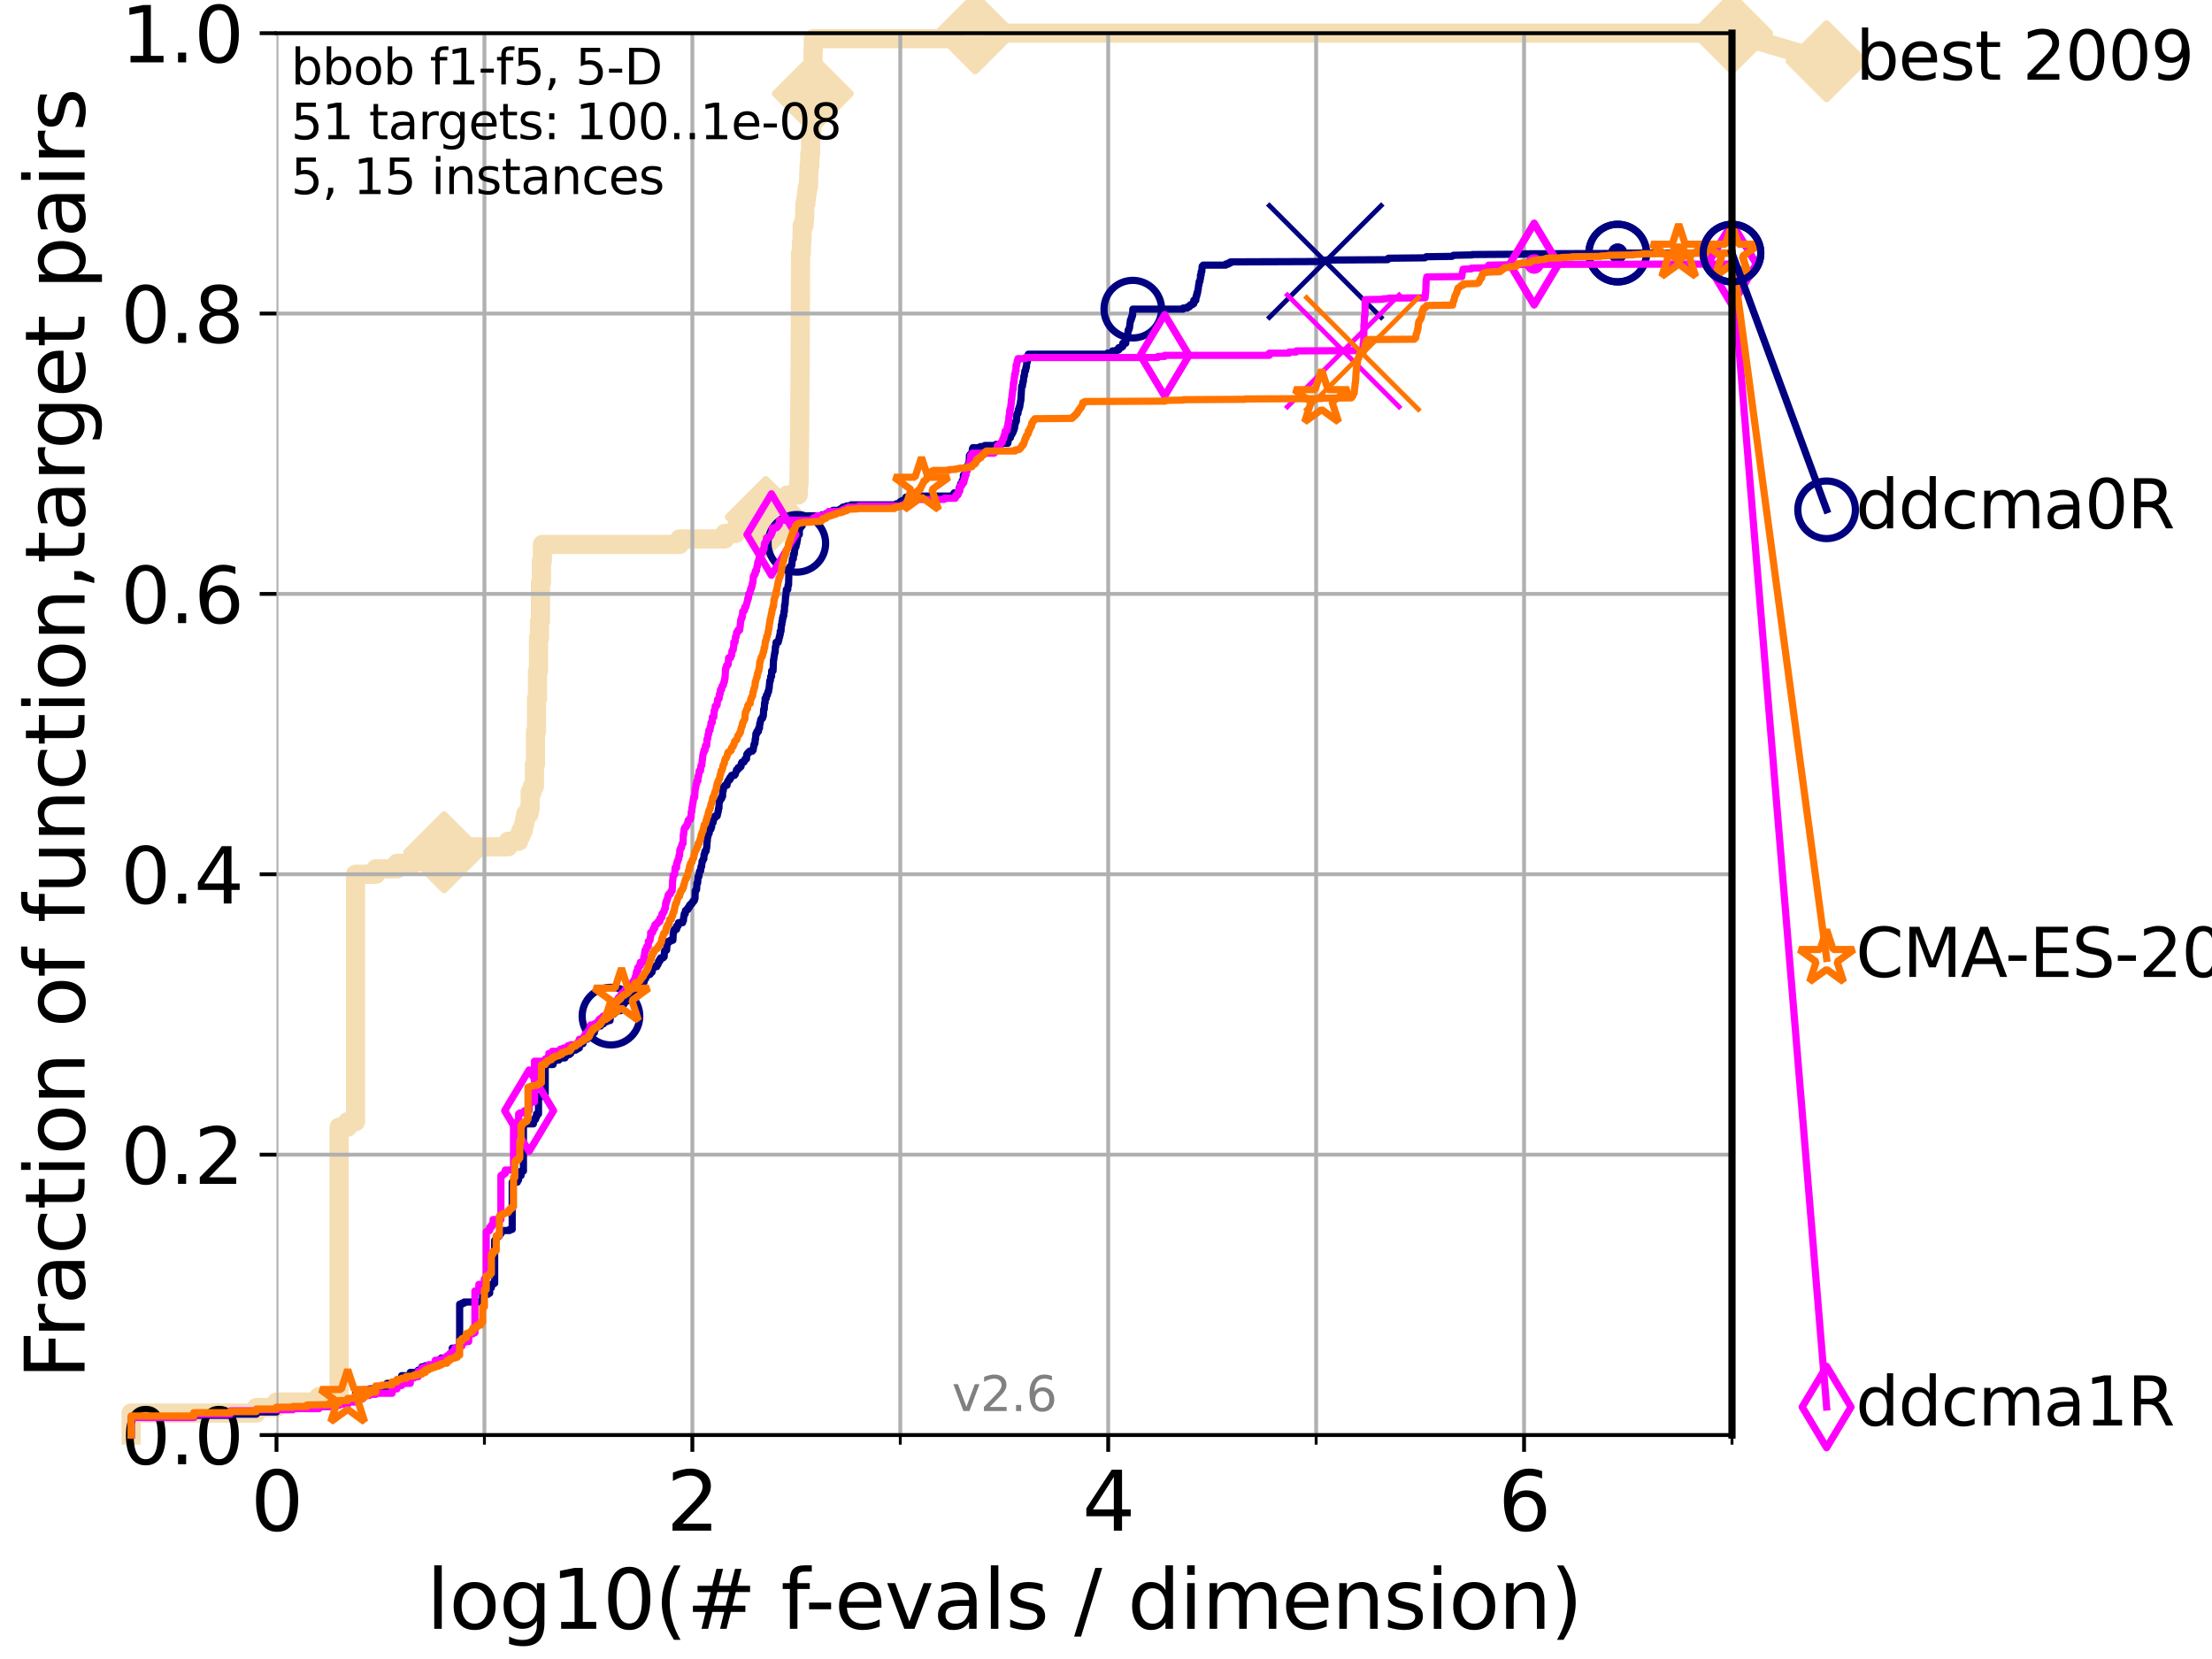 <?xml version="1.0" encoding="utf-8" standalone="no"?>
<!DOCTYPE svg PUBLIC "-//W3C//DTD SVG 1.1//EN"
  "http://www.w3.org/Graphics/SVG/1.1/DTD/svg11.dtd">
<svg xmlns:xlink="http://www.w3.org/1999/xlink" width="460.8pt" height="345.6pt" viewBox="0 0 460.8 345.6" xmlns="http://www.w3.org/2000/svg" version="1.1">
 <defs>
  <style type="text/css">*{stroke-linejoin: round; stroke-linecap: butt}</style>
 </defs>
 <g id="figure_1">
  <g id="patch_1">
   <path d="M 0 345.6 
L 460.8 345.6 
L 460.8 0 
L 0 0 
z
" style="fill: #ffffff"/>
  </g>
  <g id="axes_1">
   <g id="patch_2">
    <path d="M 57.6 298.944 
L 360.806 298.944 
L 360.806 6.912 
L 57.6 6.912 
z
" style="fill: #ffffff"/>
   </g>
   <g id="line2d_1">
    <path d="M 27.324 298.944 
L 27.324 294.363 
L 53.402 294.363 
L 53.402 293.218 
L 57.6 293.218 
L 57.6 292.073 
L 66.441 292.073 
L 66.441 290.927 
L 70.639 290.927 
L 70.639 234.811 
L 72.432 234.811 
L 72.432 233.666 
L 74.069 233.666 
L 74.069 182.131 
L 78.267 182.131 
L 78.267 180.986 
L 82.713 180.986 
L 82.713 179.841 
L 86.307 179.841 
L 86.307 178.696 
L 92.52 178.696 
L 92.52 177.55 
L 94.736 177.55 
L 94.736 176.405 
L 105.851 176.405 
L 105.851 175.26 
L 108.034 175.26 
L 108.034 174.115 
L 108.543 174.115 
L 108.543 172.969 
L 109.038 172.969 
L 109.038 171.824 
L 109.28 171.824 
L 109.28 170.679 
L 109.52 170.679 
L 109.52 169.534 
L 110.221 169.534 
L 110.221 168.389 
L 110.449 168.389 
L 110.449 164.953 
L 110.897 164.953 
L 110.897 163.808 
L 111.335 163.808 
L 111.335 159.227 
L 111.55 159.227 
L 111.55 152.355 
L 111.762 152.355 
L 111.762 145.484 
L 111.972 145.484 
L 111.972 139.758 
L 112.18 139.758 
L 112.18 132.887 
L 112.386 132.887 
L 112.386 129.451 
L 112.589 129.451 
L 112.589 121.434 
L 112.79 121.434 
L 112.79 116.853 
L 112.989 116.853 
L 112.989 113.418 
L 141.567 113.418 
L 141.567 112.273 
L 150.985 112.273 
L 150.985 111.127 
L 153.282 111.127 
L 153.282 109.982 
L 156.851 109.982 
L 156.851 108.837 
L 157.438 108.837 
L 157.438 107.692 
L 159.535 107.692 
L 159.602 105.401 
L 162.06 105.401 
L 162.06 104.256 
L 164.037 104.256 
L 164.037 103.111 
L 166.275 103.111 
L 166.368 100.82 
L 166.449 100.82 
L 166.541 92.804 
L 166.564 92.804 
L 166.667 76.771 
L 166.679 76.771 
L 166.77 52.721 
L 166.939 52.721 
L 166.973 50.43 
L 167.051 50.43 
L 167.118 46.995 
L 167.482 46.995 
L 167.482 45.85 
L 167.602 45.85 
L 167.689 42.414 
L 167.883 42.414 
L 167.883 41.269 
L 168.021 41.269 
L 168.021 40.123 
L 168.19 40.123 
L 168.19 38.978 
L 168.41 38.978 
L 168.504 35.543 
L 168.555 35.543 
L 168.555 34.397 
L 168.699 34.397 
L 168.699 32.107 
L 168.852 32.107 
L 168.883 27.526 
L 169.105 27.526 
L 169.205 22.945 
L 169.274 22.945 
L 169.383 10.348 
L 169.393 10.348 
L 169.433 8.057 
L 203.153 8.057 
L 203.153 6.912 
L 360.806 6.912 
L 360.806 6.912 
" style="fill: none; stroke: #f5deb3; stroke-width: 4; stroke-linecap: square"/>
   </g>
   <g id="line2d_2">
    <defs>
     <path id="m208f58cbba" d="M -0 7.778 
L 7.778 0 
L 0 -7.778 
L -7.778 -0 
z
" style="stroke: #f5deb3; stroke-width: 1.5; stroke-linejoin: miter"/>
    </defs>
    <g>
     <use xlink:href="#m208f58cbba" x="92.52" y="177.55" style="fill: #f5deb3; stroke: #f5deb3; stroke-width: 1.5; stroke-linejoin: miter"/>
     <use xlink:href="#m208f58cbba" x="159.535" y="107.692" style="fill: #f5deb3; stroke: #f5deb3; stroke-width: 1.5; stroke-linejoin: miter"/>
     <use xlink:href="#m208f58cbba" x="169.324" y="19.509" style="fill: #f5deb3; stroke: #f5deb3; stroke-width: 1.5; stroke-linejoin: miter"/>
     <use xlink:href="#m208f58cbba" x="203.153" y="6.912" style="fill: #f5deb3; stroke: #f5deb3; stroke-width: 1.5; stroke-linejoin: miter"/>
     <use xlink:href="#m208f58cbba" x="203.153" y="6.912" style="fill: #f5deb3; stroke: #f5deb3; stroke-width: 1.5; stroke-linejoin: miter"/>
     <use xlink:href="#m208f58cbba" x="360.806" y="6.912" style="fill: #f5deb3; stroke: #f5deb3; stroke-width: 1.5; stroke-linejoin: miter"/>
    </g>
   </g>
   <g id="line2d_3">
    <path style="fill: none; stroke: #f5deb3; stroke-width: 4; stroke-linecap: square"/>
    <g/>
   </g>
   <g id="line2d_4">
    <path d="M 360.806 6.912 
L 380.515 12.753 
" style="fill: none; stroke: #f5deb3; stroke-width: 4; stroke-linecap: square"/>
    <g>
     <use xlink:href="#m208f58cbba" x="360.806" y="6.912" style="fill: #f5deb3; stroke: #f5deb3; stroke-width: 1.5; stroke-linejoin: miter"/>
     <use xlink:href="#m208f58cbba" x="380.515" y="12.753" style="fill: #f5deb3; stroke: #f5deb3; stroke-width: 1.5; stroke-linejoin: miter"/>
    </g>
   </g>
   <g id="matplotlib.axis_1">
    <g id="xtick_1">
     <g id="line2d_5">
      <path d="M 57.6 298.944 
L 57.6 6.912 
" clip-path="url(#p5800bf0b3f)" style="fill: none; stroke: #b0b0b0; stroke-width: 0.8; stroke-linecap: square"/>
     </g>
     <g id="line2d_6">
      <defs>
       <path id="m548f4b9ebf" d="M 0 0 
L 0 3.5 
" style="stroke: #000000; stroke-width: 0.8"/>
      </defs>
      <g>
       <use xlink:href="#m548f4b9ebf" x="57.6" y="298.944" style="stroke: #000000; stroke-width: 0.8"/>
      </g>
     </g>
     <g id="text_1">
      <!-- 0 -->
      <g transform="translate(52.192 318.861)scale(0.17 -0.17)">
       <defs>
        <path id="DejaVuSans-30" d="M 2034 4250 
Q 1547 4250 1301 3770 
Q 1056 3291 1056 2328 
Q 1056 1369 1301 889 
Q 1547 409 2034 409 
Q 2525 409 2770 889 
Q 3016 1369 3016 2328 
Q 3016 3291 2770 3770 
Q 2525 4250 2034 4250 
z
M 2034 4750 
Q 2819 4750 3233 4129 
Q 3647 3509 3647 2328 
Q 3647 1150 3233 529 
Q 2819 -91 2034 -91 
Q 1250 -91 836 529 
Q 422 1150 422 2328 
Q 422 3509 836 4129 
Q 1250 4750 2034 4750 
z
" transform="scale(0.016)"/>
       </defs>
       <use xlink:href="#DejaVuSans-30"/>
      </g>
     </g>
    </g>
    <g id="xtick_2">
     <g id="line2d_7">
      <path d="M 144.23 298.944 
L 144.23 6.912 
" clip-path="url(#p5800bf0b3f)" style="fill: none; stroke: #b0b0b0; stroke-width: 0.8; stroke-linecap: square"/>
     </g>
     <g id="line2d_8">
      <g>
       <use xlink:href="#m548f4b9ebf" x="144.23" y="298.944" style="stroke: #000000; stroke-width: 0.8"/>
      </g>
     </g>
     <g id="text_2">
      <!-- 2 -->
      <g transform="translate(138.822 318.861)scale(0.17 -0.17)">
       <defs>
        <path id="DejaVuSans-32" d="M 1228 531 
L 3431 531 
L 3431 0 
L 469 0 
L 469 531 
Q 828 903 1448 1529 
Q 2069 2156 2228 2338 
Q 2531 2678 2651 2914 
Q 2772 3150 2772 3378 
Q 2772 3750 2511 3984 
Q 2250 4219 1831 4219 
Q 1534 4219 1204 4116 
Q 875 4013 500 3803 
L 500 4441 
Q 881 4594 1212 4672 
Q 1544 4750 1819 4750 
Q 2544 4750 2975 4387 
Q 3406 4025 3406 3419 
Q 3406 3131 3298 2873 
Q 3191 2616 2906 2266 
Q 2828 2175 2409 1742 
Q 1991 1309 1228 531 
z
" transform="scale(0.016)"/>
       </defs>
       <use xlink:href="#DejaVuSans-32"/>
      </g>
     </g>
    </g>
    <g id="xtick_3">
     <g id="line2d_9">
      <path d="M 230.861 298.944 
L 230.861 6.912 
" clip-path="url(#p5800bf0b3f)" style="fill: none; stroke: #b0b0b0; stroke-width: 0.8; stroke-linecap: square"/>
     </g>
     <g id="line2d_10">
      <g>
       <use xlink:href="#m548f4b9ebf" x="230.861" y="298.944" style="stroke: #000000; stroke-width: 0.8"/>
      </g>
     </g>
     <g id="text_3">
      <!-- 4 -->
      <g transform="translate(225.453 318.861)scale(0.17 -0.17)">
       <defs>
        <path id="DejaVuSans-34" d="M 2419 4116 
L 825 1625 
L 2419 1625 
L 2419 4116 
z
M 2253 4666 
L 3047 4666 
L 3047 1625 
L 3713 1625 
L 3713 1100 
L 3047 1100 
L 3047 0 
L 2419 0 
L 2419 1100 
L 313 1100 
L 313 1709 
L 2253 4666 
z
" transform="scale(0.016)"/>
       </defs>
       <use xlink:href="#DejaVuSans-34"/>
      </g>
     </g>
    </g>
    <g id="xtick_4">
     <g id="line2d_11">
      <path d="M 317.491 298.944 
L 317.491 6.912 
" clip-path="url(#p5800bf0b3f)" style="fill: none; stroke: #b0b0b0; stroke-width: 0.8; stroke-linecap: square"/>
     </g>
     <g id="line2d_12">
      <g>
       <use xlink:href="#m548f4b9ebf" x="317.491" y="298.944" style="stroke: #000000; stroke-width: 0.8"/>
      </g>
     </g>
     <g id="text_4">
      <!-- 6 -->
      <g transform="translate(312.083 318.861)scale(0.17 -0.17)">
       <defs>
        <path id="DejaVuSans-36" d="M 2113 2584 
Q 1688 2584 1439 2293 
Q 1191 2003 1191 1497 
Q 1191 994 1439 701 
Q 1688 409 2113 409 
Q 2538 409 2786 701 
Q 3034 994 3034 1497 
Q 3034 2003 2786 2293 
Q 2538 2584 2113 2584 
z
M 3366 4563 
L 3366 3988 
Q 3128 4100 2886 4159 
Q 2644 4219 2406 4219 
Q 1781 4219 1451 3797 
Q 1122 3375 1075 2522 
Q 1259 2794 1537 2939 
Q 1816 3084 2150 3084 
Q 2853 3084 3261 2657 
Q 3669 2231 3669 1497 
Q 3669 778 3244 343 
Q 2819 -91 2113 -91 
Q 1303 -91 875 529 
Q 447 1150 447 2328 
Q 447 3434 972 4092 
Q 1497 4750 2381 4750 
Q 2619 4750 2861 4703 
Q 3103 4656 3366 4563 
z
" transform="scale(0.016)"/>
       </defs>
       <use xlink:href="#DejaVuSans-36"/>
      </g>
     </g>
    </g>
    <g id="xtick_5">
     <g id="line2d_13">
      <path d="M 100.915 298.944 
L 100.915 6.912 
" clip-path="url(#p5800bf0b3f)" style="fill: none; stroke: #b0b0b0; stroke-width: 0.8; stroke-linecap: square"/>
     </g>
     <g id="line2d_14">
      <defs>
       <path id="m9006031eb7" d="M 0 0 
L 0 2 
" style="stroke: #000000; stroke-width: 0.6"/>
      </defs>
      <g>
       <use xlink:href="#m9006031eb7" x="100.915" y="298.944" style="stroke: #000000; stroke-width: 0.6"/>
      </g>
     </g>
    </g>
    <g id="xtick_6">
     <g id="line2d_15">
      <path d="M 187.546 298.944 
L 187.546 6.912 
" clip-path="url(#p5800bf0b3f)" style="fill: none; stroke: #b0b0b0; stroke-width: 0.8; stroke-linecap: square"/>
     </g>
     <g id="line2d_16">
      <g>
       <use xlink:href="#m9006031eb7" x="187.546" y="298.944" style="stroke: #000000; stroke-width: 0.6"/>
      </g>
     </g>
    </g>
    <g id="xtick_7">
     <g id="line2d_17">
      <path d="M 274.176 298.944 
L 274.176 6.912 
" clip-path="url(#p5800bf0b3f)" style="fill: none; stroke: #b0b0b0; stroke-width: 0.8; stroke-linecap: square"/>
     </g>
     <g id="line2d_18">
      <g>
       <use xlink:href="#m9006031eb7" x="274.176" y="298.944" style="stroke: #000000; stroke-width: 0.6"/>
      </g>
     </g>
    </g>
    <g id="xtick_8">
     <g id="line2d_19">
      <path d="M 360.806 298.944 
L 360.806 6.912 
" clip-path="url(#p5800bf0b3f)" style="fill: none; stroke: #b0b0b0; stroke-width: 0.8; stroke-linecap: square"/>
     </g>
     <g id="line2d_20">
      <g>
       <use xlink:href="#m9006031eb7" x="360.806" y="298.944" style="stroke: #000000; stroke-width: 0.6"/>
      </g>
     </g>
    </g>
    <g id="text_5">
     <!-- log10(# f-evals / dimension) -->
     <g transform="translate(88.823 339.314)scale(0.17 -0.17)">
      <defs>
       <path id="DejaVuSans-6c" d="M 603 4863 
L 1178 4863 
L 1178 0 
L 603 0 
L 603 4863 
z
" transform="scale(0.016)"/>
       <path id="DejaVuSans-6f" d="M 1959 3097 
Q 1497 3097 1228 2736 
Q 959 2375 959 1747 
Q 959 1119 1226 758 
Q 1494 397 1959 397 
Q 2419 397 2687 759 
Q 2956 1122 2956 1747 
Q 2956 2369 2687 2733 
Q 2419 3097 1959 3097 
z
M 1959 3584 
Q 2709 3584 3137 3096 
Q 3566 2609 3566 1747 
Q 3566 888 3137 398 
Q 2709 -91 1959 -91 
Q 1206 -91 779 398 
Q 353 888 353 1747 
Q 353 2609 779 3096 
Q 1206 3584 1959 3584 
z
" transform="scale(0.016)"/>
       <path id="DejaVuSans-67" d="M 2906 1791 
Q 2906 2416 2648 2759 
Q 2391 3103 1925 3103 
Q 1463 3103 1205 2759 
Q 947 2416 947 1791 
Q 947 1169 1205 825 
Q 1463 481 1925 481 
Q 2391 481 2648 825 
Q 2906 1169 2906 1791 
z
M 3481 434 
Q 3481 -459 3084 -895 
Q 2688 -1331 1869 -1331 
Q 1566 -1331 1297 -1286 
Q 1028 -1241 775 -1147 
L 775 -588 
Q 1028 -725 1275 -790 
Q 1522 -856 1778 -856 
Q 2344 -856 2625 -561 
Q 2906 -266 2906 331 
L 2906 616 
Q 2728 306 2450 153 
Q 2172 0 1784 0 
Q 1141 0 747 490 
Q 353 981 353 1791 
Q 353 2603 747 3093 
Q 1141 3584 1784 3584 
Q 2172 3584 2450 3431 
Q 2728 3278 2906 2969 
L 2906 3500 
L 3481 3500 
L 3481 434 
z
" transform="scale(0.016)"/>
       <path id="DejaVuSans-31" d="M 794 531 
L 1825 531 
L 1825 4091 
L 703 3866 
L 703 4441 
L 1819 4666 
L 2450 4666 
L 2450 531 
L 3481 531 
L 3481 0 
L 794 0 
L 794 531 
z
" transform="scale(0.016)"/>
       <path id="DejaVuSans-28" d="M 1984 4856 
Q 1566 4138 1362 3434 
Q 1159 2731 1159 2009 
Q 1159 1288 1364 580 
Q 1569 -128 1984 -844 
L 1484 -844 
Q 1016 -109 783 600 
Q 550 1309 550 2009 
Q 550 2706 781 3412 
Q 1013 4119 1484 4856 
L 1984 4856 
z
" transform="scale(0.016)"/>
       <path id="DejaVuSans-23" d="M 3272 2816 
L 2363 2816 
L 2100 1772 
L 3016 1772 
L 3272 2816 
z
M 2803 4594 
L 2478 3297 
L 3391 3297 
L 3719 4594 
L 4219 4594 
L 3897 3297 
L 4872 3297 
L 4872 2816 
L 3775 2816 
L 3519 1772 
L 4513 1772 
L 4513 1294 
L 3397 1294 
L 3072 0 
L 2572 0 
L 2894 1294 
L 1978 1294 
L 1656 0 
L 1153 0 
L 1478 1294 
L 494 1294 
L 494 1772 
L 1594 1772 
L 1856 2816 
L 850 2816 
L 850 3297 
L 1978 3297 
L 2297 4594 
L 2803 4594 
z
" transform="scale(0.016)"/>
       <path id="DejaVuSans-20" transform="scale(0.016)"/>
       <path id="DejaVuSans-66" d="M 2375 4863 
L 2375 4384 
L 1825 4384 
Q 1516 4384 1395 4259 
Q 1275 4134 1275 3809 
L 1275 3500 
L 2222 3500 
L 2222 3053 
L 1275 3053 
L 1275 0 
L 697 0 
L 697 3053 
L 147 3053 
L 147 3500 
L 697 3500 
L 697 3744 
Q 697 4328 969 4595 
Q 1241 4863 1831 4863 
L 2375 4863 
z
" transform="scale(0.016)"/>
       <path id="DejaVuSans-2d" d="M 313 2009 
L 1997 2009 
L 1997 1497 
L 313 1497 
L 313 2009 
z
" transform="scale(0.016)"/>
       <path id="DejaVuSans-65" d="M 3597 1894 
L 3597 1613 
L 953 1613 
Q 991 1019 1311 708 
Q 1631 397 2203 397 
Q 2534 397 2845 478 
Q 3156 559 3463 722 
L 3463 178 
Q 3153 47 2828 -22 
Q 2503 -91 2169 -91 
Q 1331 -91 842 396 
Q 353 884 353 1716 
Q 353 2575 817 3079 
Q 1281 3584 2069 3584 
Q 2775 3584 3186 3129 
Q 3597 2675 3597 1894 
z
M 3022 2063 
Q 3016 2534 2758 2815 
Q 2500 3097 2075 3097 
Q 1594 3097 1305 2825 
Q 1016 2553 972 2059 
L 3022 2063 
z
" transform="scale(0.016)"/>
       <path id="DejaVuSans-76" d="M 191 3500 
L 800 3500 
L 1894 563 
L 2988 3500 
L 3597 3500 
L 2284 0 
L 1503 0 
L 191 3500 
z
" transform="scale(0.016)"/>
       <path id="DejaVuSans-61" d="M 2194 1759 
Q 1497 1759 1228 1600 
Q 959 1441 959 1056 
Q 959 750 1161 570 
Q 1363 391 1709 391 
Q 2188 391 2477 730 
Q 2766 1069 2766 1631 
L 2766 1759 
L 2194 1759 
z
M 3341 1997 
L 3341 0 
L 2766 0 
L 2766 531 
Q 2569 213 2275 61 
Q 1981 -91 1556 -91 
Q 1019 -91 701 211 
Q 384 513 384 1019 
Q 384 1609 779 1909 
Q 1175 2209 1959 2209 
L 2766 2209 
L 2766 2266 
Q 2766 2663 2505 2880 
Q 2244 3097 1772 3097 
Q 1472 3097 1187 3025 
Q 903 2953 641 2809 
L 641 3341 
Q 956 3463 1253 3523 
Q 1550 3584 1831 3584 
Q 2591 3584 2966 3190 
Q 3341 2797 3341 1997 
z
" transform="scale(0.016)"/>
       <path id="DejaVuSans-73" d="M 2834 3397 
L 2834 2853 
Q 2591 2978 2328 3040 
Q 2066 3103 1784 3103 
Q 1356 3103 1142 2972 
Q 928 2841 928 2578 
Q 928 2378 1081 2264 
Q 1234 2150 1697 2047 
L 1894 2003 
Q 2506 1872 2764 1633 
Q 3022 1394 3022 966 
Q 3022 478 2636 193 
Q 2250 -91 1575 -91 
Q 1294 -91 989 -36 
Q 684 19 347 128 
L 347 722 
Q 666 556 975 473 
Q 1284 391 1588 391 
Q 1994 391 2212 530 
Q 2431 669 2431 922 
Q 2431 1156 2273 1281 
Q 2116 1406 1581 1522 
L 1381 1569 
Q 847 1681 609 1914 
Q 372 2147 372 2553 
Q 372 3047 722 3315 
Q 1072 3584 1716 3584 
Q 2034 3584 2315 3537 
Q 2597 3491 2834 3397 
z
" transform="scale(0.016)"/>
       <path id="DejaVuSans-2f" d="M 1625 4666 
L 2156 4666 
L 531 -594 
L 0 -594 
L 1625 4666 
z
" transform="scale(0.016)"/>
       <path id="DejaVuSans-64" d="M 2906 2969 
L 2906 4863 
L 3481 4863 
L 3481 0 
L 2906 0 
L 2906 525 
Q 2725 213 2448 61 
Q 2172 -91 1784 -91 
Q 1150 -91 751 415 
Q 353 922 353 1747 
Q 353 2572 751 3078 
Q 1150 3584 1784 3584 
Q 2172 3584 2448 3432 
Q 2725 3281 2906 2969 
z
M 947 1747 
Q 947 1113 1208 752 
Q 1469 391 1925 391 
Q 2381 391 2643 752 
Q 2906 1113 2906 1747 
Q 2906 2381 2643 2742 
Q 2381 3103 1925 3103 
Q 1469 3103 1208 2742 
Q 947 2381 947 1747 
z
" transform="scale(0.016)"/>
       <path id="DejaVuSans-69" d="M 603 3500 
L 1178 3500 
L 1178 0 
L 603 0 
L 603 3500 
z
M 603 4863 
L 1178 4863 
L 1178 4134 
L 603 4134 
L 603 4863 
z
" transform="scale(0.016)"/>
       <path id="DejaVuSans-6d" d="M 3328 2828 
Q 3544 3216 3844 3400 
Q 4144 3584 4550 3584 
Q 5097 3584 5394 3201 
Q 5691 2819 5691 2113 
L 5691 0 
L 5113 0 
L 5113 2094 
Q 5113 2597 4934 2840 
Q 4756 3084 4391 3084 
Q 3944 3084 3684 2787 
Q 3425 2491 3425 1978 
L 3425 0 
L 2847 0 
L 2847 2094 
Q 2847 2600 2669 2842 
Q 2491 3084 2119 3084 
Q 1678 3084 1418 2786 
Q 1159 2488 1159 1978 
L 1159 0 
L 581 0 
L 581 3500 
L 1159 3500 
L 1159 2956 
Q 1356 3278 1631 3431 
Q 1906 3584 2284 3584 
Q 2666 3584 2933 3390 
Q 3200 3197 3328 2828 
z
" transform="scale(0.016)"/>
       <path id="DejaVuSans-6e" d="M 3513 2113 
L 3513 0 
L 2938 0 
L 2938 2094 
Q 2938 2591 2744 2837 
Q 2550 3084 2163 3084 
Q 1697 3084 1428 2787 
Q 1159 2491 1159 1978 
L 1159 0 
L 581 0 
L 581 3500 
L 1159 3500 
L 1159 2956 
Q 1366 3272 1645 3428 
Q 1925 3584 2291 3584 
Q 2894 3584 3203 3211 
Q 3513 2838 3513 2113 
z
" transform="scale(0.016)"/>
       <path id="DejaVuSans-29" d="M 513 4856 
L 1013 4856 
Q 1481 4119 1714 3412 
Q 1947 2706 1947 2009 
Q 1947 1309 1714 600 
Q 1481 -109 1013 -844 
L 513 -844 
Q 928 -128 1133 580 
Q 1338 1288 1338 2009 
Q 1338 2731 1133 3434 
Q 928 4138 513 4856 
z
" transform="scale(0.016)"/>
      </defs>
      <use xlink:href="#DejaVuSans-6c"/>
      <use xlink:href="#DejaVuSans-6f" x="27.783"/>
      <use xlink:href="#DejaVuSans-67" x="88.965"/>
      <use xlink:href="#DejaVuSans-31" x="152.441"/>
      <use xlink:href="#DejaVuSans-30" x="216.064"/>
      <use xlink:href="#DejaVuSans-28" x="279.688"/>
      <use xlink:href="#DejaVuSans-23" x="318.701"/>
      <use xlink:href="#DejaVuSans-20" x="402.49"/>
      <use xlink:href="#DejaVuSans-66" x="434.277"/>
      <use xlink:href="#DejaVuSans-2d" x="463.982"/>
      <use xlink:href="#DejaVuSans-65" x="500.066"/>
      <use xlink:href="#DejaVuSans-76" x="561.59"/>
      <use xlink:href="#DejaVuSans-61" x="620.77"/>
      <use xlink:href="#DejaVuSans-6c" x="682.049"/>
      <use xlink:href="#DejaVuSans-73" x="709.832"/>
      <use xlink:href="#DejaVuSans-20" x="761.932"/>
      <use xlink:href="#DejaVuSans-2f" x="793.719"/>
      <use xlink:href="#DejaVuSans-20" x="827.41"/>
      <use xlink:href="#DejaVuSans-64" x="859.197"/>
      <use xlink:href="#DejaVuSans-69" x="922.674"/>
      <use xlink:href="#DejaVuSans-6d" x="950.457"/>
      <use xlink:href="#DejaVuSans-65" x="1047.869"/>
      <use xlink:href="#DejaVuSans-6e" x="1109.393"/>
      <use xlink:href="#DejaVuSans-73" x="1172.771"/>
      <use xlink:href="#DejaVuSans-69" x="1224.871"/>
      <use xlink:href="#DejaVuSans-6f" x="1252.654"/>
      <use xlink:href="#DejaVuSans-6e" x="1313.836"/>
      <use xlink:href="#DejaVuSans-29" x="1377.215"/>
     </g>
    </g>
   </g>
   <g id="matplotlib.axis_2">
    <g id="ytick_1">
     <g id="line2d_21">
      <path d="M 57.6 298.944 
L 360.806 298.944 
" clip-path="url(#p5800bf0b3f)" style="fill: none; stroke: #b0b0b0; stroke-width: 0.8; stroke-linecap: square"/>
     </g>
     <g id="line2d_22">
      <defs>
       <path id="m82d0af8799" d="M 0 0 
L -3.5 0 
" style="stroke: #000000; stroke-width: 0.8"/>
      </defs>
      <g>
       <use xlink:href="#m82d0af8799" x="57.6" y="298.944" style="stroke: #000000; stroke-width: 0.8"/>
      </g>
     </g>
     <g id="text_6">
      <!-- 0.0 -->
      <g transform="translate(25.155 305.023)scale(0.16 -0.16)">
       <defs>
        <path id="DejaVuSans-2e" d="M 684 794 
L 1344 794 
L 1344 0 
L 684 0 
L 684 794 
z
" transform="scale(0.016)"/>
       </defs>
       <use xlink:href="#DejaVuSans-30"/>
       <use xlink:href="#DejaVuSans-2e" x="63.623"/>
       <use xlink:href="#DejaVuSans-30" x="95.41"/>
      </g>
     </g>
    </g>
    <g id="ytick_2">
     <g id="line2d_23">
      <path d="M 57.6 240.538 
L 360.806 240.538 
" clip-path="url(#p5800bf0b3f)" style="fill: none; stroke: #b0b0b0; stroke-width: 0.8; stroke-linecap: square"/>
     </g>
     <g id="line2d_24">
      <g>
       <use xlink:href="#m82d0af8799" x="57.6" y="240.538" style="stroke: #000000; stroke-width: 0.8"/>
      </g>
     </g>
     <g id="text_7">
      <!-- 0.2 -->
      <g transform="translate(25.155 246.616)scale(0.16 -0.16)">
       <use xlink:href="#DejaVuSans-30"/>
       <use xlink:href="#DejaVuSans-2e" x="63.623"/>
       <use xlink:href="#DejaVuSans-32" x="95.41"/>
      </g>
     </g>
    </g>
    <g id="ytick_3">
     <g id="line2d_25">
      <path d="M 57.6 182.131 
L 360.806 182.131 
" clip-path="url(#p5800bf0b3f)" style="fill: none; stroke: #b0b0b0; stroke-width: 0.8; stroke-linecap: square"/>
     </g>
     <g id="line2d_26">
      <g>
       <use xlink:href="#m82d0af8799" x="57.6" y="182.131" style="stroke: #000000; stroke-width: 0.8"/>
      </g>
     </g>
     <g id="text_8">
      <!-- 0.4 -->
      <g transform="translate(25.155 188.21)scale(0.16 -0.16)">
       <use xlink:href="#DejaVuSans-30"/>
       <use xlink:href="#DejaVuSans-2e" x="63.623"/>
       <use xlink:href="#DejaVuSans-34" x="95.41"/>
      </g>
     </g>
    </g>
    <g id="ytick_4">
     <g id="line2d_27">
      <path d="M 57.6 123.725 
L 360.806 123.725 
" clip-path="url(#p5800bf0b3f)" style="fill: none; stroke: #b0b0b0; stroke-width: 0.8; stroke-linecap: square"/>
     </g>
     <g id="line2d_28">
      <g>
       <use xlink:href="#m82d0af8799" x="57.6" y="123.725" style="stroke: #000000; stroke-width: 0.8"/>
      </g>
     </g>
     <g id="text_9">
      <!-- 0.6 -->
      <g transform="translate(25.155 129.804)scale(0.16 -0.16)">
       <use xlink:href="#DejaVuSans-30"/>
       <use xlink:href="#DejaVuSans-2e" x="63.623"/>
       <use xlink:href="#DejaVuSans-36" x="95.41"/>
      </g>
     </g>
    </g>
    <g id="ytick_5">
     <g id="line2d_29">
      <path d="M 57.6 65.318 
L 360.806 65.318 
" clip-path="url(#p5800bf0b3f)" style="fill: none; stroke: #b0b0b0; stroke-width: 0.8; stroke-linecap: square"/>
     </g>
     <g id="line2d_30">
      <g>
       <use xlink:href="#m82d0af8799" x="57.6" y="65.318" style="stroke: #000000; stroke-width: 0.8"/>
      </g>
     </g>
     <g id="text_10">
      <!-- 0.8 -->
      <g transform="translate(25.155 71.397)scale(0.16 -0.16)">
       <defs>
        <path id="DejaVuSans-38" d="M 2034 2216 
Q 1584 2216 1326 1975 
Q 1069 1734 1069 1313 
Q 1069 891 1326 650 
Q 1584 409 2034 409 
Q 2484 409 2743 651 
Q 3003 894 3003 1313 
Q 3003 1734 2745 1975 
Q 2488 2216 2034 2216 
z
M 1403 2484 
Q 997 2584 770 2862 
Q 544 3141 544 3541 
Q 544 4100 942 4425 
Q 1341 4750 2034 4750 
Q 2731 4750 3128 4425 
Q 3525 4100 3525 3541 
Q 3525 3141 3298 2862 
Q 3072 2584 2669 2484 
Q 3125 2378 3379 2068 
Q 3634 1759 3634 1313 
Q 3634 634 3220 271 
Q 2806 -91 2034 -91 
Q 1263 -91 848 271 
Q 434 634 434 1313 
Q 434 1759 690 2068 
Q 947 2378 1403 2484 
z
M 1172 3481 
Q 1172 3119 1398 2916 
Q 1625 2713 2034 2713 
Q 2441 2713 2670 2916 
Q 2900 3119 2900 3481 
Q 2900 3844 2670 4047 
Q 2441 4250 2034 4250 
Q 1625 4250 1398 4047 
Q 1172 3844 1172 3481 
z
" transform="scale(0.016)"/>
       </defs>
       <use xlink:href="#DejaVuSans-30"/>
       <use xlink:href="#DejaVuSans-2e" x="63.623"/>
       <use xlink:href="#DejaVuSans-38" x="95.41"/>
      </g>
     </g>
    </g>
    <g id="ytick_6">
     <g id="line2d_31">
      <path d="M 57.6 6.912 
L 360.806 6.912 
" clip-path="url(#p5800bf0b3f)" style="fill: none; stroke: #b0b0b0; stroke-width: 0.8; stroke-linecap: square"/>
     </g>
     <g id="line2d_32">
      <g>
       <use xlink:href="#m82d0af8799" x="57.6" y="6.912" style="stroke: #000000; stroke-width: 0.8"/>
      </g>
     </g>
     <g id="text_11">
      <!-- 1.0 -->
      <g transform="translate(25.155 12.991)scale(0.16 -0.16)">
       <use xlink:href="#DejaVuSans-31"/>
       <use xlink:href="#DejaVuSans-2e" x="63.623"/>
       <use xlink:href="#DejaVuSans-30" x="95.41"/>
      </g>
     </g>
    </g>
    <g id="text_12">
     <!-- Fraction of function,target pairs -->
     <g transform="translate(17.62 287.313)rotate(-90)scale(0.17 -0.17)">
      <defs>
       <path id="DejaVuSans-46" d="M 628 4666 
L 3309 4666 
L 3309 4134 
L 1259 4134 
L 1259 2759 
L 3109 2759 
L 3109 2228 
L 1259 2228 
L 1259 0 
L 628 0 
L 628 4666 
z
" transform="scale(0.016)"/>
       <path id="DejaVuSans-72" d="M 2631 2963 
Q 2534 3019 2420 3045 
Q 2306 3072 2169 3072 
Q 1681 3072 1420 2755 
Q 1159 2438 1159 1844 
L 1159 0 
L 581 0 
L 581 3500 
L 1159 3500 
L 1159 2956 
Q 1341 3275 1631 3429 
Q 1922 3584 2338 3584 
Q 2397 3584 2469 3576 
Q 2541 3569 2628 3553 
L 2631 2963 
z
" transform="scale(0.016)"/>
       <path id="DejaVuSans-63" d="M 3122 3366 
L 3122 2828 
Q 2878 2963 2633 3030 
Q 2388 3097 2138 3097 
Q 1578 3097 1268 2742 
Q 959 2388 959 1747 
Q 959 1106 1268 751 
Q 1578 397 2138 397 
Q 2388 397 2633 464 
Q 2878 531 3122 666 
L 3122 134 
Q 2881 22 2623 -34 
Q 2366 -91 2075 -91 
Q 1284 -91 818 406 
Q 353 903 353 1747 
Q 353 2603 823 3093 
Q 1294 3584 2113 3584 
Q 2378 3584 2631 3529 
Q 2884 3475 3122 3366 
z
" transform="scale(0.016)"/>
       <path id="DejaVuSans-74" d="M 1172 4494 
L 1172 3500 
L 2356 3500 
L 2356 3053 
L 1172 3053 
L 1172 1153 
Q 1172 725 1289 603 
Q 1406 481 1766 481 
L 2356 481 
L 2356 0 
L 1766 0 
Q 1100 0 847 248 
Q 594 497 594 1153 
L 594 3053 
L 172 3053 
L 172 3500 
L 594 3500 
L 594 4494 
L 1172 4494 
z
" transform="scale(0.016)"/>
       <path id="DejaVuSans-75" d="M 544 1381 
L 544 3500 
L 1119 3500 
L 1119 1403 
Q 1119 906 1312 657 
Q 1506 409 1894 409 
Q 2359 409 2629 706 
Q 2900 1003 2900 1516 
L 2900 3500 
L 3475 3500 
L 3475 0 
L 2900 0 
L 2900 538 
Q 2691 219 2414 64 
Q 2138 -91 1772 -91 
Q 1169 -91 856 284 
Q 544 659 544 1381 
z
M 1991 3584 
L 1991 3584 
z
" transform="scale(0.016)"/>
       <path id="DejaVuSans-2c" d="M 750 794 
L 1409 794 
L 1409 256 
L 897 -744 
L 494 -744 
L 750 256 
L 750 794 
z
" transform="scale(0.016)"/>
       <path id="DejaVuSans-70" d="M 1159 525 
L 1159 -1331 
L 581 -1331 
L 581 3500 
L 1159 3500 
L 1159 2969 
Q 1341 3281 1617 3432 
Q 1894 3584 2278 3584 
Q 2916 3584 3314 3078 
Q 3713 2572 3713 1747 
Q 3713 922 3314 415 
Q 2916 -91 2278 -91 
Q 1894 -91 1617 61 
Q 1341 213 1159 525 
z
M 3116 1747 
Q 3116 2381 2855 2742 
Q 2594 3103 2138 3103 
Q 1681 3103 1420 2742 
Q 1159 2381 1159 1747 
Q 1159 1113 1420 752 
Q 1681 391 2138 391 
Q 2594 391 2855 752 
Q 3116 1113 3116 1747 
z
" transform="scale(0.016)"/>
      </defs>
      <use xlink:href="#DejaVuSans-46"/>
      <use xlink:href="#DejaVuSans-72" x="50.27"/>
      <use xlink:href="#DejaVuSans-61" x="91.383"/>
      <use xlink:href="#DejaVuSans-63" x="152.662"/>
      <use xlink:href="#DejaVuSans-74" x="207.643"/>
      <use xlink:href="#DejaVuSans-69" x="246.852"/>
      <use xlink:href="#DejaVuSans-6f" x="274.635"/>
      <use xlink:href="#DejaVuSans-6e" x="335.816"/>
      <use xlink:href="#DejaVuSans-20" x="399.195"/>
      <use xlink:href="#DejaVuSans-6f" x="430.982"/>
      <use xlink:href="#DejaVuSans-66" x="492.164"/>
      <use xlink:href="#DejaVuSans-20" x="527.369"/>
      <use xlink:href="#DejaVuSans-66" x="559.156"/>
      <use xlink:href="#DejaVuSans-75" x="594.361"/>
      <use xlink:href="#DejaVuSans-6e" x="657.74"/>
      <use xlink:href="#DejaVuSans-63" x="721.119"/>
      <use xlink:href="#DejaVuSans-74" x="776.1"/>
      <use xlink:href="#DejaVuSans-69" x="815.309"/>
      <use xlink:href="#DejaVuSans-6f" x="843.092"/>
      <use xlink:href="#DejaVuSans-6e" x="904.273"/>
      <use xlink:href="#DejaVuSans-2c" x="967.652"/>
      <use xlink:href="#DejaVuSans-74" x="999.439"/>
      <use xlink:href="#DejaVuSans-61" x="1038.648"/>
      <use xlink:href="#DejaVuSans-72" x="1099.928"/>
      <use xlink:href="#DejaVuSans-67" x="1139.291"/>
      <use xlink:href="#DejaVuSans-65" x="1202.768"/>
      <use xlink:href="#DejaVuSans-74" x="1264.291"/>
      <use xlink:href="#DejaVuSans-20" x="1303.5"/>
      <use xlink:href="#DejaVuSans-70" x="1335.287"/>
      <use xlink:href="#DejaVuSans-61" x="1398.764"/>
      <use xlink:href="#DejaVuSans-69" x="1460.043"/>
      <use xlink:href="#DejaVuSans-72" x="1487.826"/>
      <use xlink:href="#DejaVuSans-73" x="1528.939"/>
     </g>
    </g>
   </g>
   <g id="line2d_33">
    <defs>
     <path id="md87c033643" d="M 0 1.5 
C 0.398 1.5 0.779 1.342 1.061 1.061 
C 1.342 0.779 1.5 0.398 1.5 0 
C 1.5 -0.398 1.342 -0.779 1.061 -1.061 
C 0.779 -1.342 0.398 -1.5 0 -1.5 
C -0.398 -1.5 -0.779 -1.342 -1.061 -1.061 
C -1.342 -0.779 -1.5 -0.398 -1.5 0 
C -1.5 0.398 -1.342 0.779 -1.061 1.061 
C -0.779 1.342 -0.398 1.5 0 1.5 
z
" style="stroke: #f5deb3"/>
    </defs>
    <g>
     <use xlink:href="#md87c033643" x="203.153" y="6.912" style="fill: #f5deb3; stroke: #f5deb3"/>
     <use xlink:href="#md87c033643" x="203.153" y="6.912" style="fill: #f5deb3; stroke: #f5deb3"/>
    </g>
   </g>
   <g id="line2d_34">
    <defs>
     <path id="m206be7e8b4" d="M 0 1.5 
C 0.398 1.5 0.779 1.342 1.061 1.061 
C 1.342 0.779 1.5 0.398 1.5 0 
C 1.5 -0.398 1.342 -0.779 1.061 -1.061 
C 0.779 -1.342 0.398 -1.5 0 -1.5 
C -0.398 -1.5 -0.779 -1.342 -1.061 -1.061 
C -1.342 -0.779 -1.5 -0.398 -1.5 0 
C -1.5 0.398 -1.342 0.779 -1.061 1.061 
C -0.779 1.342 -0.398 1.5 0 1.5 
z
" style="stroke: #000080"/>
    </defs>
    <g>
     <use xlink:href="#m206be7e8b4" x="336.996" y="52.721" style="fill: #000080; stroke: #000080"/>
     <use xlink:href="#m206be7e8b4" x="336.996" y="52.721" style="fill: #000080; stroke: #000080"/>
    </g>
   </g>
   <g id="line2d_35">
    <path d="M 27.324 298.944 
L 27.324 295.279 
L 40.363 295.279 
L 40.363 294.821 
L 47.991 294.821 
L 47.991 294.592 
L 53.402 294.592 
L 53.402 294.134 
L 57.6 294.134 
L 57.6 293.447 
L 61.03 293.447 
L 61.03 293.218 
L 63.93 293.218 
L 63.93 292.989 
L 68.657 292.989 
L 68.657 292.531 
L 70.639 292.531 
L 70.639 292.302 
L 72.432 292.302 
L 72.432 291.615 
L 74.069 291.615 
L 74.069 290.24 
L 75.575 290.24 
L 75.575 289.553 
L 76.969 289.553 
L 76.969 289.324 
L 78.267 289.324 
L 78.267 289.095 
L 80.621 289.095 
L 80.621 288.179 
L 82.713 288.179 
L 82.713 287.492 
L 83.678 287.492 
L 83.678 286.576 
L 85.471 286.576 
L 85.471 285.888 
L 87.108 285.888 
L 87.108 285.43 
L 87.876 285.43 
L 87.876 284.743 
L 88.614 284.743 
L 88.614 284.514 
L 91.306 284.514 
L 91.306 283.369 
L 91.923 283.369 
L 91.923 282.911 
L 93.099 282.911 
L 93.099 282.682 
L 93.66 282.682 
L 93.66 282.453 
L 94.206 282.453 
L 94.206 280.849 
L 95.251 280.849 
L 95.251 280.62 
L 95.753 280.62 
L 95.753 271.688 
L 96.241 271.688 
L 96.241 271.459 
L 96.718 271.459 
L 96.718 271.23 
L 100.535 271.23 
L 100.535 269.626 
L 101.653 269.626 
L 101.653 269.397 
L 102.011 269.397 
L 102.011 268.252 
L 102.363 268.252 
L 102.363 267.565 
L 102.708 267.565 
L 102.708 267.336 
L 103.047 267.336 
L 103.047 258.403 
L 103.38 258.403 
L 103.38 257.716 
L 103.707 257.716 
L 103.707 257.487 
L 104.029 257.487 
L 104.029 257.029 
L 104.345 257.029 
L 104.345 256.571 
L 104.656 256.571 
L 104.656 256.342 
L 106.138 256.342 
L 106.138 256.113 
L 106.699 256.113 
L 106.699 246.264 
L 107.775 246.264 
L 107.775 245.806 
L 108.034 245.806 
L 108.034 244.889 
L 108.543 244.889 
L 108.543 243.973 
L 109.038 243.973 
L 109.038 234.124 
L 111.117 234.124 
L 111.117 233.437 
L 111.335 233.437 
L 111.335 233.208 
L 111.55 233.208 
L 111.55 232.75 
L 111.762 232.75 
L 111.762 232.063 
L 112.18 232.063 
L 112.18 228.398 
L 113.381 228.398 
L 113.381 227.94 
L 113.574 227.94 
L 113.574 221.756 
L 115.227 221.756 
L 115.227 221.298 
L 115.402 221.298 
L 115.402 221.069 
L 115.576 221.069 
L 115.576 220.84 
L 116.419 220.84 
L 116.419 220.382 
L 117.695 220.382 
L 117.695 220.153 
L 117.849 220.153 
L 117.849 219.695 
L 118.598 219.695 
L 118.598 219.465 
L 118.89 219.465 
L 118.89 218.778 
L 119.876 218.778 
L 119.876 218.549 
L 120.284 218.549 
L 120.284 218.32 
L 120.683 218.32 
L 120.683 217.862 
L 120.814 217.862 
L 120.814 217.404 
L 121.456 217.404 
L 121.456 216.717 
L 121.707 216.717 
L 121.707 216.488 
L 122.32 216.488 
L 122.32 216.03 
L 122.678 216.03 
L 122.678 215.801 
L 122.913 215.801 
L 122.913 215.343 
L 123.601 215.343 
L 123.601 215.114 
L 123.825 215.114 
L 123.825 214.427 
L 124.047 214.427 
L 124.047 213.968 
L 124.482 213.968 
L 124.482 213.739 
L 125.116 213.739 
L 125.116 213.281 
L 125.729 213.281 
L 125.729 212.823 
L 126.421 212.823 
L 126.421 212.594 
L 127.087 212.594 
L 127.181 211.678 
L 127.274 211.678 
L 127.274 211.22 
L 127.911 211.22 
L 127.911 210.762 
L 128.441 210.762 
L 128.441 210.533 
L 129.293 210.533 
L 129.376 210.075 
L 129.704 210.075 
L 129.786 209.158 
L 130.027 209.158 
L 130.027 208.7 
L 130.345 208.7 
L 130.345 208.471 
L 130.888 208.471 
L 130.888 207.784 
L 131.266 207.784 
L 131.341 207.097 
L 131.857 207.097 
L 131.857 206.868 
L 132.001 206.868 
L 132.001 206.639 
L 132.429 206.639 
L 132.429 206.181 
L 132.847 206.181 
L 132.847 205.952 
L 133.052 205.952 
L 133.052 205.265 
L 133.524 205.265 
L 133.524 205.036 
L 133.788 205.036 
L 133.788 204.807 
L 134.048 204.807 
L 134.048 204.578 
L 134.177 204.578 
L 134.241 203.89 
L 134.495 203.89 
L 134.558 203.203 
L 134.993 203.203 
L 134.993 202.974 
L 135.419 202.974 
L 135.419 202.745 
L 135.598 202.745 
L 135.598 202.516 
L 135.835 202.516 
L 135.835 201.829 
L 136.069 201.829 
L 136.069 201.371 
L 136.809 201.371 
L 136.809 201.142 
L 136.92 201.142 
L 136.92 200.913 
L 137.086 200.913 
L 137.196 200.226 
L 137.467 200.226 
L 137.467 199.768 
L 137.628 199.768 
L 137.628 199.539 
L 138.155 199.539 
L 138.155 199.31 
L 138.362 199.31 
L 138.413 198.164 
L 138.566 198.164 
L 138.566 197.935 
L 138.869 197.935 
L 138.969 196.561 
L 139.117 196.561 
L 139.216 196.103 
L 139.653 196.103 
L 139.653 195.874 
L 140.173 195.874 
L 140.266 194.271 
L 140.359 194.271 
L 140.359 193.812 
L 140.497 193.812 
L 140.497 193.583 
L 140.951 193.583 
L 140.951 192.896 
L 141.261 192.896 
L 141.349 192.209 
L 142.207 192.209 
L 142.207 191.751 
L 142.373 191.751 
L 142.456 190.835 
L 142.498 190.835 
L 142.539 190.377 
L 142.743 190.377 
L 142.784 189.69 
L 143.026 189.69 
L 143.026 189.461 
L 143.305 189.461 
L 143.384 189.003 
L 143.619 189.003 
L 143.657 188.544 
L 143.889 188.544 
L 143.889 188.315 
L 144.117 188.315 
L 144.117 188.086 
L 144.268 188.086 
L 144.268 187.857 
L 144.455 187.857 
L 144.455 187.628 
L 144.64 187.628 
L 144.75 187.17 
L 144.786 187.17 
L 144.823 185.567 
L 144.968 185.567 
L 144.968 185.338 
L 145.112 185.338 
L 145.184 183.964 
L 145.327 183.964 
L 145.433 182.589 
L 145.608 182.589 
L 145.678 181.673 
L 145.748 181.673 
L 145.748 181.444 
L 145.955 181.444 
L 146.023 180.528 
L 146.16 180.528 
L 146.261 179.383 
L 146.396 179.383 
L 146.496 178.925 
L 146.629 178.925 
L 146.662 178.008 
L 146.761 178.008 
L 146.86 177.321 
L 147.087 177.321 
L 147.184 176.634 
L 147.216 176.634 
L 147.312 175.26 
L 147.344 175.26 
L 147.376 174.344 
L 147.471 174.344 
L 147.471 173.657 
L 147.723 173.657 
L 147.785 172.969 
L 147.847 172.969 
L 147.847 172.74 
L 148.094 172.74 
L 148.186 172.282 
L 148.247 172.282 
L 148.247 171.366 
L 148.548 171.366 
L 148.638 170.45 
L 148.904 170.45 
L 148.962 169.992 
L 149.396 169.992 
L 149.482 169.534 
L 149.51 169.534 
L 149.567 169.076 
L 149.623 169.076 
L 149.68 168.389 
L 149.764 168.389 
L 149.82 167.014 
L 149.931 167.014 
L 150.042 166.556 
L 150.152 166.556 
L 150.152 166.327 
L 150.344 166.327 
L 150.371 165.869 
L 150.533 165.869 
L 150.533 164.724 
L 150.667 164.724 
L 150.667 164.037 
L 150.853 164.037 
L 150.853 163.808 
L 151.011 163.808 
L 151.011 163.579 
L 151.452 163.579 
L 151.529 162.891 
L 151.656 162.891 
L 151.656 162.662 
L 151.782 162.662 
L 151.782 162.433 
L 152.057 162.433 
L 152.057 161.975 
L 152.328 161.975 
L 152.402 161.517 
L 153.025 161.517 
L 153.025 161.288 
L 153.189 161.288 
L 153.282 160.83 
L 153.329 160.83 
L 153.421 160.372 
L 153.696 160.372 
L 153.764 159.914 
L 154.124 159.914 
L 154.124 159.685 
L 154.367 159.685 
L 154.432 158.998 
L 154.563 158.998 
L 154.563 158.769 
L 154.971 158.769 
L 154.971 158.54 
L 155.099 158.54 
L 155.099 158.311 
L 155.225 158.311 
L 155.225 158.082 
L 155.516 158.082 
L 155.557 157.165 
L 155.701 157.165 
L 155.701 156.936 
L 155.904 156.936 
L 155.904 156.707 
L 156.146 156.707 
L 156.146 156.478 
L 156.735 156.478 
L 156.735 156.249 
L 156.89 156.249 
L 156.985 155.562 
L 157.023 155.562 
L 157.062 155.104 
L 157.156 155.104 
L 157.156 154.875 
L 157.27 154.875 
L 157.326 153.959 
L 157.401 153.959 
L 157.475 152.813 
L 157.679 152.813 
L 157.679 152.355 
L 158.007 152.355 
L 158.044 151.668 
L 158.223 151.668 
L 158.259 150.752 
L 158.348 150.752 
L 158.437 150.065 
L 158.507 150.065 
L 158.507 149.836 
L 158.648 149.836 
L 158.648 149.607 
L 158.856 149.607 
L 158.908 149.149 
L 159.011 149.149 
L 159.08 147.774 
L 159.199 147.774 
L 159.284 146.4 
L 159.385 146.4 
L 159.385 145.484 
L 159.619 145.484 
L 159.668 144.797 
L 159.866 144.797 
L 159.964 144.11 
L 160.094 144.11 
L 160.175 143.423 
L 160.223 143.423 
L 160.319 142.277 
L 160.335 142.277 
L 160.351 141.819 
L 160.479 141.819 
L 160.558 140.903 
L 160.731 140.903 
L 160.746 139.758 
L 161.041 139.758 
L 161.133 137.467 
L 161.179 137.467 
L 161.286 136.551 
L 161.316 136.551 
L 161.407 135.864 
L 161.482 135.864 
L 161.527 134.719 
L 161.617 134.719 
L 161.677 133.803 
L 162.118 133.803 
L 162.162 133.345 
L 162.248 133.345 
L 162.335 132.658 
L 162.421 132.658 
L 162.449 132.199 
L 162.535 132.199 
L 162.535 131.512 
L 162.691 131.512 
L 162.775 130.138 
L 162.873 130.138 
L 162.901 129.451 
L 162.998 129.451 
L 163.012 128.764 
L 163.123 128.764 
L 163.123 128.306 
L 163.26 128.306 
L 163.301 127.39 
L 163.397 127.39 
L 163.451 126.015 
L 163.545 126.015 
L 163.653 124.183 
L 163.706 124.183 
L 163.813 122.809 
L 164.103 122.809 
L 164.168 121.892 
L 164.272 121.892 
L 164.35 118.915 
L 164.479 118.915 
L 164.555 117.999 
L 164.784 117.999 
L 164.784 117.77 
L 164.947 117.77 
L 165.047 116.624 
L 165.072 116.624 
L 165.072 116.395 
L 165.27 116.395 
L 165.282 115.479 
L 165.465 115.479 
L 165.562 114.334 
L 165.623 114.334 
L 165.659 113.876 
L 165.827 113.876 
L 165.898 113.189 
L 165.993 113.189 
L 166.052 112.502 
L 166.111 112.502 
L 166.205 111.585 
L 166.263 111.585 
L 166.263 111.356 
L 166.507 111.356 
L 166.518 110.211 
L 166.621 110.211 
L 166.621 109.982 
L 166.735 109.982 
L 166.735 109.753 
L 166.939 109.753 
L 166.939 109.524 
L 167.107 109.524 
L 167.141 108.837 
L 167.395 108.837 
L 167.395 108.379 
L 167.591 108.379 
L 167.591 108.15 
L 167.732 108.15 
L 167.765 107.692 
L 168.159 107.692 
L 168.159 107.463 
L 171.271 107.463 
L 171.271 107.234 
L 172.042 107.234 
L 172.042 107.005 
L 172.508 107.005 
L 172.508 106.775 
L 172.774 106.775 
L 172.774 106.546 
L 173.51 106.546 
L 173.51 106.317 
L 174.923 106.317 
L 174.923 106.088 
L 175.295 106.088 
L 175.295 105.859 
L 175.595 105.859 
L 175.595 105.63 
L 176.327 105.63 
L 176.327 105.401 
L 177.292 105.401 
L 177.292 105.172 
L 186.731 105.172 
L 186.731 104.943 
L 187.376 104.943 
L 187.376 104.714 
L 187.538 104.714 
L 187.538 104.485 
L 187.97 104.485 
L 187.97 104.256 
L 188.528 104.256 
L 188.528 104.027 
L 188.713 104.027 
L 188.713 103.569 
L 189.308 103.569 
L 189.308 103.34 
L 198.622 103.34 
L 198.622 102.882 
L 198.796 102.882 
L 198.796 102.653 
L 199.671 102.653 
L 199.671 102.424 
L 199.823 102.424 
L 199.856 101.507 
L 200.014 101.507 
L 200.105 100.82 
L 200.316 100.82 
L 200.316 100.591 
L 200.434 100.591 
L 200.434 100.133 
L 200.686 100.133 
L 200.686 98.988 
L 201.177 98.988 
L 201.223 98.072 
L 201.384 98.072 
L 201.404 97.156 
L 201.665 97.156 
L 201.775 96.468 
L 201.88 96.468 
L 201.959 94.865 
L 202.121 94.865 
L 202.121 94.636 
L 202.468 94.636 
L 202.567 93.491 
L 202.668 93.491 
L 202.668 93.262 
L 204.209 93.262 
L 204.209 93.033 
L 205.134 93.033 
L 205.134 92.804 
L 207.474 92.804 
L 207.474 92.575 
L 208.587 92.575 
L 208.587 92.346 
L 209.951 92.346 
L 210.047 91.659 
L 210.076 91.659 
L 210.076 91.2 
L 210.482 91.2 
L 210.559 90.513 
L 210.804 90.513 
L 210.909 90.055 
L 211.04 90.055 
L 211.144 89.597 
L 211.222 89.597 
L 211.33 89.139 
L 211.361 89.139 
L 211.361 88.452 
L 211.476 88.452 
L 211.534 87.994 
L 211.599 87.994 
L 211.599 87.765 
L 211.721 87.765 
L 211.821 86.391 
L 211.841 86.391 
L 211.841 86.161 
L 212.056 86.161 
L 212.166 85.245 
L 212.281 85.245 
L 212.314 84.787 
L 212.422 84.787 
L 212.506 84.1 
L 212.536 84.1 
L 212.622 83.413 
L 212.663 83.413 
L 212.771 81.581 
L 212.775 81.581 
L 212.831 80.435 
L 213 80.435 
L 213.077 79.519 
L 213.18 79.519 
L 213.271 78.374 
L 213.377 78.374 
L 213.471 77.458 
L 213.509 77.458 
L 213.509 77.229 
L 213.646 77.229 
L 213.719 76.542 
L 213.808 76.542 
L 213.908 75.396 
L 214.02 75.396 
L 214.096 74.48 
L 214.21 74.48 
L 214.217 73.793 
L 230.709 73.793 
L 230.709 73.564 
L 231.742 73.564 
L 231.742 73.106 
L 232.599 73.106 
L 232.599 72.877 
L 233.065 72.877 
L 233.065 72.419 
L 233.586 72.419 
L 233.586 72.19 
L 233.889 72.19 
L 233.889 71.503 
L 234.517 71.503 
L 234.58 70.586 
L 234.699 70.586 
L 234.699 70.357 
L 234.815 70.357 
L 234.897 69.67 
L 234.936 69.67 
L 235.021 68.754 
L 235.159 68.754 
L 235.235 68.296 
L 235.302 68.296 
L 235.393 67.38 
L 235.416 67.38 
L 235.478 66.693 
L 235.641 66.693 
L 235.648 66.235 
L 235.786 66.235 
L 235.787 65.776 
L 235.937 65.776 
L 235.984 64.402 
L 246.471 64.402 
L 246.471 64.173 
L 247.326 64.173 
L 247.326 63.944 
L 247.746 63.944 
L 247.746 63.715 
L 247.974 63.715 
L 247.974 63.486 
L 248.387 63.486 
L 248.387 63.257 
L 248.687 63.257 
L 248.687 62.57 
L 249.107 62.57 
L 249.128 61.883 
L 249.252 61.883 
L 249.252 61.425 
L 249.373 61.425 
L 249.373 60.967 
L 249.485 60.967 
L 249.572 60.279 
L 249.606 60.279 
L 249.694 59.363 
L 249.77 59.363 
L 249.805 58.676 
L 249.953 58.676 
L 250.039 57.989 
L 250.079 57.989 
L 250.079 57.302 
L 250.221 57.302 
L 250.221 56.615 
L 250.357 56.615 
L 250.426 55.469 
L 250.633 55.469 
L 250.633 55.24 
L 255.332 55.24 
L 255.332 55.011 
L 255.906 55.011 
L 255.906 54.782 
L 256.35 54.782 
L 256.35 54.553 
L 276.1 54.477 
L 276.107 54.172 
L 289.079 54.095 
L 289.082 53.943 
L 289.239 53.866 
L 289.239 53.79 
L 296.824 53.713 
L 296.824 53.637 
L 297.103 53.561 
L 297.103 53.484 
L 302.489 53.408 
L 302.489 53.332 
L 302.782 53.255 
L 302.782 53.179 
L 306.673 53.103 
L 306.673 53.026 
L 317.605 52.95 
L 317.605 52.874 
L 336.996 52.797 
L 336.996 52.721 
L 360.806 52.721 
L 360.806 52.721 
" style="fill: none; stroke: #000080; stroke-width: 1.5; stroke-linecap: square"/>
   </g>
   <g id="line2d_36">
    <defs>
     <path id="m63b50637d1" d="M 0 6 
C 1.591 6 3.117 5.368 4.243 4.243 
C 5.368 3.117 6 1.591 6 0 
C 6 -1.591 5.368 -3.117 4.243 -4.243 
C 3.117 -5.368 1.591 -6 0 -6 
C -1.591 -6 -3.117 -5.368 -4.243 -4.243 
C -5.368 -3.117 -6 -1.591 -6 0 
C -6 1.591 -5.368 3.117 -4.243 4.243 
C -3.117 5.368 -1.591 6 0 6 
z
" style="stroke: #000080; stroke-width: 1.5"/>
    </defs>
    <g>
     <use xlink:href="#m63b50637d1" x="127.274" y="211.678" style="fill-opacity: 0; stroke: #000080; stroke-width: 1.5"/>
     <use xlink:href="#m63b50637d1" x="165.993" y="113.189" style="fill-opacity: 0; stroke: #000080; stroke-width: 1.5"/>
     <use xlink:href="#m63b50637d1" x="235.984" y="64.402" style="fill-opacity: 0; stroke: #000080; stroke-width: 1.5"/>
     <use xlink:href="#m63b50637d1" x="336.996" y="52.721" style="fill-opacity: 0; stroke: #000080; stroke-width: 1.5"/>
     <use xlink:href="#m63b50637d1" x="336.996" y="52.721" style="fill-opacity: 0; stroke: #000080; stroke-width: 1.5"/>
     <use xlink:href="#m63b50637d1" x="360.806" y="52.721" style="fill-opacity: 0; stroke: #000080; stroke-width: 1.5"/>
    </g>
   </g>
   <g id="line2d_37">
    <path style="fill: none; stroke: #000080; stroke-width: 1.5; stroke-linecap: square"/>
    <g/>
   </g>
   <g id="line2d_38">
    <path d="M 276.074 54.477 
" clip-path="url(#p5800bf0b3f)" style="fill: none; stroke: #000080; stroke-width: 1.5; stroke-linecap: square"/>
    <defs>
     <path id="m62fc28c7cb" d="M -12 12 
L 12 -12 
M -12 -12 
L 12 12 
" style="stroke: #000080"/>
    </defs>
    <g clip-path="url(#p5800bf0b3f)">
     <use xlink:href="#m62fc28c7cb" x="276.074" y="54.477" style="fill: #000080; stroke: #000080"/>
    </g>
   </g>
   <g id="line2d_39">
    <defs>
     <path id="mb4b66a7213" d="M 0 1.5 
C 0.398 1.5 0.779 1.342 1.061 1.061 
C 1.342 0.779 1.5 0.398 1.5 0 
C 1.5 -0.398 1.342 -0.779 1.061 -1.061 
C 0.779 -1.342 0.398 -1.5 0 -1.5 
C -0.398 -1.5 -0.779 -1.342 -1.061 -1.061 
C -1.342 -0.779 -1.5 -0.398 -1.5 0 
C -1.5 0.398 -1.342 0.779 -1.061 1.061 
C -0.779 1.342 -0.398 1.5 0 1.5 
z
" style="stroke: #ff00ff"/>
    </defs>
    <g>
     <use xlink:href="#mb4b66a7213" x="319.593" y="55.011" style="fill: #ff00ff; stroke: #ff00ff"/>
     <use xlink:href="#mb4b66a7213" x="319.593" y="55.011" style="fill: #ff00ff; stroke: #ff00ff"/>
    </g>
   </g>
   <g id="line2d_40">
    <path d="M 27.324 298.944 
L 27.324 295.279 
L 40.363 295.279 
L 40.363 294.592 
L 47.991 294.592 
L 47.991 293.905 
L 53.402 293.905 
L 53.402 293.676 
L 61.03 293.676 
L 61.03 293.447 
L 66.441 293.447 
L 66.441 292.989 
L 68.657 292.989 
L 68.657 292.76 
L 70.639 292.76 
L 70.639 292.531 
L 72.432 292.531 
L 72.432 292.073 
L 74.069 292.073 
L 74.069 291.386 
L 75.575 291.386 
L 75.575 290.698 
L 76.969 290.698 
L 76.969 290.469 
L 78.267 290.469 
L 78.267 290.24 
L 81.696 290.24 
L 81.696 289.324 
L 82.713 289.324 
L 82.713 288.637 
L 83.678 288.637 
L 83.678 288.179 
L 85.471 288.179 
L 85.471 287.034 
L 86.307 287.034 
L 86.307 286.805 
L 87.108 286.805 
L 87.108 285.659 
L 87.876 285.659 
L 87.876 284.972 
L 88.614 284.972 
L 88.614 284.743 
L 89.324 284.743 
L 89.324 284.285 
L 90.668 284.285 
L 90.668 283.369 
L 91.923 283.369 
L 91.923 283.14 
L 92.52 283.14 
L 92.52 282.911 
L 93.099 282.911 
L 93.099 282.453 
L 93.66 282.453 
L 93.66 281.995 
L 94.206 281.995 
L 94.206 281.537 
L 94.736 281.537 
L 94.736 280.849 
L 95.251 280.849 
L 95.251 280.62 
L 95.753 280.62 
L 95.753 280.391 
L 96.241 280.391 
L 96.241 279.704 
L 96.718 279.704 
L 96.718 279.475 
L 97.635 279.475 
L 97.635 277.872 
L 98.51 277.872 
L 98.51 277.643 
L 98.933 277.643 
L 98.933 268.939 
L 99.751 268.939 
L 99.751 267.565 
L 100.915 267.565 
L 100.915 266.42 
L 101.288 266.42 
L 101.288 256.571 
L 101.653 256.571 
L 101.653 256.342 
L 102.011 256.342 
L 102.011 255.655 
L 102.363 255.655 
L 102.363 255.196 
L 102.708 255.196 
L 102.708 254.051 
L 104.345 254.051 
L 104.345 244.889 
L 104.656 244.889 
L 104.656 244.66 
L 104.962 244.66 
L 104.962 244.431 
L 105.263 244.431 
L 105.263 243.744 
L 106.974 243.744 
L 106.974 233.895 
L 108.034 233.895 
L 108.034 232.063 
L 108.29 232.063 
L 108.29 231.834 
L 109.038 231.834 
L 109.038 231.605 
L 109.28 231.605 
L 109.28 231.376 
L 110.221 231.376 
L 110.221 229.772 
L 110.675 229.772 
L 110.675 229.543 
L 111.335 229.543 
L 111.335 221.069 
L 113.574 221.069 
L 113.574 220.611 
L 113.954 220.611 
L 113.954 220.382 
L 114.327 220.382 
L 114.327 219.465 
L 115.051 219.465 
L 115.051 219.007 
L 116.746 219.007 
L 116.746 218.549 
L 117.384 218.549 
L 117.384 218.32 
L 118.152 218.32 
L 118.152 218.091 
L 118.302 218.091 
L 118.302 217.862 
L 118.89 217.862 
L 118.89 217.633 
L 120.284 217.633 
L 120.284 217.175 
L 120.683 217.175 
L 120.683 216.488 
L 121.582 216.488 
L 121.582 216.03 
L 121.707 216.03 
L 121.707 215.801 
L 121.831 215.801 
L 121.831 215.572 
L 121.954 215.572 
L 121.954 215.343 
L 122.32 215.343 
L 122.32 215.114 
L 122.44 215.114 
L 122.44 214.885 
L 122.559 214.885 
L 122.559 214.656 
L 122.913 214.656 
L 122.913 213.968 
L 123.03 213.968 
L 123.03 213.51 
L 123.825 213.51 
L 123.825 213.281 
L 124.482 213.281 
L 124.482 212.823 
L 124.801 212.823 
L 124.801 212.365 
L 125.116 212.365 
L 125.116 212.136 
L 125.527 212.136 
L 125.628 211.678 
L 126.323 211.678 
L 126.421 211.22 
L 126.517 211.22 
L 126.517 210.991 
L 126.804 210.991 
L 126.899 210.304 
L 127.087 210.304 
L 127.087 209.617 
L 127.274 209.617 
L 127.366 209.158 
L 127.458 209.158 
L 127.55 208.7 
L 128.354 208.7 
L 128.354 208.471 
L 128.701 208.471 
L 128.701 208.013 
L 128.872 208.013 
L 128.872 207.784 
L 129.293 207.784 
L 129.376 207.097 
L 129.541 207.097 
L 129.541 206.868 
L 130.107 206.868 
L 130.187 206.181 
L 130.657 206.181 
L 130.657 205.952 
L 130.888 205.952 
L 130.888 205.723 
L 131.416 205.723 
L 131.49 205.265 
L 131.711 205.265 
L 131.784 204.578 
L 131.929 204.578 
L 131.929 204.349 
L 132.073 204.349 
L 132.073 204.119 
L 132.287 204.119 
L 132.358 203.432 
L 132.499 203.432 
L 132.569 202.516 
L 132.639 202.516 
L 132.639 202.287 
L 132.847 202.287 
L 132.847 201.6 
L 133.052 201.6 
L 133.052 201.371 
L 133.188 201.371 
L 133.188 201.142 
L 133.39 201.142 
L 133.39 200.455 
L 133.983 200.455 
L 133.983 199.997 
L 134.113 199.997 
L 134.113 199.31 
L 134.241 199.31 
L 134.305 198.393 
L 134.368 198.393 
L 134.368 197.935 
L 134.558 197.935 
L 134.621 197.477 
L 134.684 197.477 
L 134.684 197.248 
L 134.932 197.248 
L 134.932 197.019 
L 135.055 197.019 
L 135.055 196.103 
L 135.298 196.103 
L 135.298 195.874 
L 135.419 195.874 
L 135.479 195.187 
L 135.539 195.187 
L 135.539 194.271 
L 135.952 194.271 
L 135.952 193.812 
L 136.127 193.812 
L 136.127 193.354 
L 136.414 193.354 
L 136.414 192.667 
L 136.641 192.667 
L 136.641 192.438 
L 136.975 192.438 
L 137.086 191.98 
L 137.467 191.98 
L 137.467 191.293 
L 137.735 191.293 
L 137.735 191.064 
L 137.893 191.064 
L 137.893 190.377 
L 138.103 190.377 
L 138.207 189.919 
L 138.362 189.919 
L 138.464 189.232 
L 138.617 189.232 
L 138.668 188.086 
L 138.819 188.086 
L 138.819 187.628 
L 138.969 187.628 
L 139.068 186.941 
L 139.167 186.941 
L 139.167 186.483 
L 139.314 186.483 
L 139.314 186.254 
L 139.653 186.254 
L 139.701 185.796 
L 139.844 185.796 
L 139.844 185.567 
L 140.033 185.567 
L 140.127 183.276 
L 140.173 183.276 
L 140.22 182.36 
L 140.405 182.36 
L 140.405 182.131 
L 140.543 182.131 
L 140.634 180.757 
L 140.951 180.757 
L 140.951 179.841 
L 141.084 179.841 
L 141.084 179.383 
L 141.217 179.383 
L 141.305 178.925 
L 141.393 178.925 
L 141.437 178.237 
L 141.567 178.237 
L 141.611 177.092 
L 141.697 177.092 
L 141.783 176.634 
L 141.953 176.634 
L 142.038 175.947 
L 142.123 175.947 
L 142.123 175.718 
L 142.29 175.718 
L 142.332 173.886 
L 142.415 173.886 
L 142.498 172.74 
L 142.58 172.74 
L 142.58 172.511 
L 142.703 172.511 
L 142.703 172.282 
L 142.946 172.282 
L 142.946 172.053 
L 143.066 172.053 
L 143.146 171.595 
L 143.265 171.595 
L 143.345 170.908 
L 143.541 170.908 
L 143.541 170.679 
L 143.85 170.679 
L 143.85 170.221 
L 143.965 170.221 
L 144.003 169.076 
L 144.117 169.076 
L 144.155 168.159 
L 144.23 168.159 
L 144.305 167.243 
L 144.38 167.243 
L 144.418 166.556 
L 144.492 166.556 
L 144.492 166.098 
L 144.713 166.098 
L 144.823 164.266 
L 144.896 164.266 
L 145.004 163.35 
L 145.112 163.35 
L 145.184 162.662 
L 145.397 162.662 
L 145.397 161.746 
L 145.538 161.746 
L 145.643 160.601 
L 145.92 160.601 
L 146.023 159.456 
L 146.194 159.456 
L 146.295 158.311 
L 146.329 158.311 
L 146.429 157.165 
L 146.463 157.165 
L 146.563 156.707 
L 146.662 156.707 
L 146.662 156.249 
L 146.892 156.249 
L 146.957 155.333 
L 147.216 155.333 
L 147.28 153.959 
L 147.408 153.959 
L 147.503 153.043 
L 147.597 153.043 
L 147.66 152.126 
L 147.909 152.126 
L 147.971 151.439 
L 148.033 151.439 
L 148.125 150.523 
L 148.368 150.523 
L 148.398 149.378 
L 148.697 149.378 
L 148.786 148.004 
L 148.874 148.004 
L 148.962 147.545 
L 148.991 147.545 
L 148.991 147.087 
L 149.224 147.087 
L 149.224 146.858 
L 149.396 146.858 
L 149.482 145.713 
L 149.68 145.713 
L 149.68 145.484 
L 149.82 145.484 
L 149.876 144.568 
L 150.015 144.568 
L 150.097 143.652 
L 150.317 143.652 
L 150.398 142.965 
L 150.533 142.965 
L 150.533 142.736 
L 150.694 142.736 
L 150.8 142.048 
L 150.906 142.048 
L 150.959 141.361 
L 151.038 141.361 
L 151.142 139.3 
L 151.22 139.3 
L 151.298 138.842 
L 151.375 138.842 
L 151.375 138.613 
L 151.58 138.613 
L 151.58 138.384 
L 151.707 138.384 
L 151.782 137.009 
L 152.206 137.009 
L 152.304 136.551 
L 152.402 136.551 
L 152.475 135.635 
L 152.596 135.635 
L 152.596 135.406 
L 152.74 135.406 
L 152.835 134.49 
L 152.859 134.49 
L 152.859 133.803 
L 153.119 133.803 
L 153.212 132.658 
L 153.352 132.658 
L 153.444 131.741 
L 153.651 131.741 
L 153.696 131.283 
L 154.079 131.283 
L 154.146 130.596 
L 154.19 130.596 
L 154.301 129.222 
L 154.345 129.222 
L 154.345 128.993 
L 154.476 128.993 
L 154.498 128.535 
L 154.65 128.535 
L 154.715 127.39 
L 154.908 127.39 
L 154.908 127.16 
L 155.099 127.16 
L 155.141 126.473 
L 155.371 126.473 
L 155.475 126.015 
L 155.495 126.015 
L 155.599 125.557 
L 155.619 125.557 
L 155.701 125.099 
L 155.762 125.099 
L 155.783 124.641 
L 155.904 124.641 
L 155.965 123.725 
L 156.126 123.725 
L 156.126 123.496 
L 156.245 123.496 
L 156.344 122.809 
L 156.403 122.809 
L 156.403 122.58 
L 156.541 122.58 
L 156.599 122.121 
L 156.677 122.121 
L 156.735 121.434 
L 156.832 121.434 
L 156.928 120.06 
L 157.062 120.06 
L 157.118 119.602 
L 157.326 119.602 
L 157.363 118.915 
L 157.587 118.915 
L 157.697 117.999 
L 157.771 117.999 
L 157.862 117.083 
L 158.007 117.083 
L 158.08 116.395 
L 158.223 116.395 
L 158.259 115.25 
L 158.839 115.25 
L 158.925 114.792 
L 158.994 114.792 
L 158.994 114.334 
L 159.165 114.334 
L 159.267 113.189 
L 159.385 113.189 
L 159.385 112.96 
L 159.502 112.96 
L 159.502 112.731 
L 159.635 112.731 
L 159.668 112.044 
L 160.142 112.044 
L 160.142 111.814 
L 160.399 111.814 
L 160.399 111.585 
L 160.573 111.585 
L 160.573 111.356 
L 160.699 111.356 
L 160.731 110.898 
L 160.887 110.898 
L 160.887 109.982 
L 161.721 109.982 
L 161.721 109.753 
L 161.987 109.753 
L 161.987 109.524 
L 162.133 109.524 
L 162.133 109.295 
L 162.335 109.295 
L 162.378 108.379 
L 169.314 108.379 
L 169.413 107.921 
L 169.919 107.921 
L 169.919 107.692 
L 170.224 107.692 
L 170.224 107.463 
L 171.599 107.463 
L 171.599 107.234 
L 172.356 107.234 
L 172.424 106.775 
L 172.641 106.775 
L 172.641 106.546 
L 175.295 106.546 
L 175.295 106.317 
L 175.695 106.317 
L 175.695 106.088 
L 176.245 106.088 
L 176.245 105.859 
L 176.792 105.859 
L 176.792 105.63 
L 178.931 105.63 
L 178.931 105.401 
L 187.962 105.401 
L 187.962 105.172 
L 188.599 105.172 
L 188.702 104.714 
L 189.495 104.714 
L 189.495 104.485 
L 190.318 104.485 
L 190.318 104.256 
L 190.637 104.256 
L 190.637 104.027 
L 196.707 104.027 
L 196.707 103.798 
L 198.99 103.798 
L 198.99 103.569 
L 199.122 103.569 
L 199.136 103.111 
L 199.552 103.111 
L 199.648 102.653 
L 199.669 102.653 
L 199.669 102.195 
L 199.95 102.195 
L 199.95 101.278 
L 200.272 101.278 
L 200.272 101.049 
L 200.411 101.049 
L 200.411 100.591 
L 200.763 100.591 
L 200.798 100.133 
L 200.88 100.133 
L 200.88 99.675 
L 201.011 99.675 
L 201.038 98.988 
L 201.194 98.988 
L 201.237 98.301 
L 201.324 98.301 
L 201.324 98.072 
L 201.501 98.072 
L 201.501 97.385 
L 201.72 97.385 
L 201.746 96.927 
L 201.865 96.927 
L 201.928 96.468 
L 201.991 96.468 
L 202.059 96.01 
L 202.152 96.01 
L 202.211 94.865 
L 202.523 94.865 
L 202.523 94.407 
L 207.08 94.407 
L 207.08 94.178 
L 207.371 94.178 
L 207.398 93.72 
L 207.777 93.72 
L 207.777 92.804 
L 208.325 92.804 
L 208.325 92.346 
L 208.577 92.346 
L 208.577 92.117 
L 208.807 92.117 
L 208.898 91.429 
L 209.057 91.429 
L 209.154 90.742 
L 209.286 90.742 
L 209.38 89.826 
L 209.644 89.826 
L 209.644 89.597 
L 209.814 89.597 
L 209.817 88.91 
L 209.946 88.91 
L 210.012 87.994 
L 210.089 87.994 
L 210.199 86.62 
L 210.276 86.62 
L 210.336 85.474 
L 210.399 85.474 
L 210.399 85.245 
L 210.52 85.245 
L 210.587 84.329 
L 210.633 84.329 
L 210.702 83.184 
L 210.757 83.184 
L 210.864 82.039 
L 210.884 82.039 
L 210.97 81.122 
L 211.052 81.122 
L 211.112 79.748 
L 211.228 79.748 
L 211.301 78.603 
L 211.356 78.603 
L 211.38 77.916 
L 211.51 77.916 
L 211.537 77.229 
L 211.661 77.229 
L 211.665 76.084 
L 211.817 76.084 
L 211.902 75.167 
L 212.064 75.167 
L 212.064 74.709 
L 213.585 74.709 
L 213.585 74.48 
L 241.213 74.48 
L 241.213 74.251 
L 242.617 74.251 
L 242.617 74.022 
L 264.42 74.022 
L 264.42 73.564 
L 268.538 73.564 
L 268.538 73.335 
L 270.021 73.335 
L 270.021 73.106 
L 283.94 73.03 
L 283.975 71.579 
L 284.073 71.503 
L 284.138 67.609 
L 284.2 67.532 
L 284.234 65.853 
L 284.346 65.776 
L 284.39 62.417 
L 288.048 62.341 
L 288.048 62.264 
L 289.337 62.188 
L 289.337 62.112 
L 296.876 62.035 
L 296.964 60.89 
L 297.003 60.89 
L 297.098 58.371 
L 297.143 58.294 
L 297.226 57.684 
L 304.531 57.607 
L 304.639 56.691 
L 304.691 56.615 
L 304.786 56.08 
L 306.515 56.004 
L 306.515 55.851 
L 309.931 55.775 
L 310.031 55.546 
L 310.059 55.469 
L 310.1 55.24 
L 314.234 55.164 
L 314.234 55.088 
L 360.806 55.011 
L 360.806 55.011 
" style="fill: none; stroke: #ff00ff; stroke-width: 1.5; stroke-linecap: square"/>
   </g>
   <g id="line2d_41">
    <defs>
     <path id="m940bb15b4a" d="M -0 8.485 
L 5.091 0 
L 0 -8.485 
L -5.091 -0 
z
" style="stroke: #ff00ff; stroke-width: 1.5; stroke-linejoin: miter"/>
    </defs>
    <g>
     <use xlink:href="#m940bb15b4a" x="110.221" y="231.376" style="fill-opacity: 0; stroke: #ff00ff; stroke-width: 1.5; stroke-linejoin: miter"/>
     <use xlink:href="#m940bb15b4a" x="160.699" y="111.356" style="fill-opacity: 0; stroke: #ff00ff; stroke-width: 1.5; stroke-linejoin: miter"/>
     <use xlink:href="#m940bb15b4a" x="242.617" y="74.022" style="fill-opacity: 0; stroke: #ff00ff; stroke-width: 1.5; stroke-linejoin: miter"/>
     <use xlink:href="#m940bb15b4a" x="319.593" y="55.011" style="fill-opacity: 0; stroke: #ff00ff; stroke-width: 1.5; stroke-linejoin: miter"/>
     <use xlink:href="#m940bb15b4a" x="319.593" y="55.011" style="fill-opacity: 0; stroke: #ff00ff; stroke-width: 1.5; stroke-linejoin: miter"/>
     <use xlink:href="#m940bb15b4a" x="360.806" y="55.011" style="fill-opacity: 0; stroke: #ff00ff; stroke-width: 1.5; stroke-linejoin: miter"/>
    </g>
   </g>
   <g id="line2d_42">
    <path style="fill: none; stroke: #ff00ff; stroke-width: 1.5; stroke-linecap: square"/>
    <g/>
   </g>
   <g id="line2d_43">
    <path d="M 279.815 73.106 
" clip-path="url(#p5800bf0b3f)" style="fill: none; stroke: #ff00ff; stroke-width: 1.5; stroke-linecap: square"/>
    <defs>
     <path id="m905dc69694" d="M -12 12 
L 12 -12 
M -12 -12 
L 12 12 
" style="stroke: #ff00ff"/>
    </defs>
    <g clip-path="url(#p5800bf0b3f)">
     <use xlink:href="#m905dc69694" x="279.815" y="73.106" style="fill: #ff00ff; stroke: #ff00ff"/>
    </g>
   </g>
   <g id="line2d_44">
    <defs>
     <path id="m6ed97a4e7e" d="M 0 1.5 
C 0.398 1.5 0.779 1.342 1.061 1.061 
C 1.342 0.779 1.5 0.398 1.5 0 
C 1.5 -0.398 1.342 -0.779 1.061 -1.061 
C 0.779 -1.342 0.398 -1.5 0 -1.5 
C -0.398 -1.5 -0.779 -1.342 -1.061 -1.061 
C -1.342 -0.779 -1.5 -0.398 -1.5 0 
C -1.5 0.398 -1.342 0.779 -1.061 1.061 
C -0.779 1.342 -0.398 1.5 0 1.5 
z
" style="stroke: #ff7500"/>
    </defs>
    <g>
     <use xlink:href="#m6ed97a4e7e" x="349.711" y="52.721" style="fill: #ff7500; stroke: #ff7500"/>
     <use xlink:href="#m6ed97a4e7e" x="349.711" y="52.721" style="fill: #ff7500; stroke: #ff7500"/>
    </g>
   </g>
   <g id="line2d_45">
    <path d="M 27.324 298.944 
L 27.324 294.974 
L 40.363 294.974 
L 40.363 294.287 
L 47.991 294.287 
L 47.991 294.058 
L 53.402 294.058 
L 53.402 293.523 
L 57.6 293.523 
L 57.6 293.142 
L 61.03 293.142 
L 61.03 292.989 
L 63.93 292.989 
L 63.93 292.683 
L 68.657 292.607 
L 68.657 292.302 
L 70.639 292.302 
L 70.639 291.767 
L 72.432 291.767 
L 72.432 291.309 
L 74.069 291.309 
L 74.069 290.546 
L 75.575 290.546 
L 75.575 290.24 
L 76.969 290.24 
L 76.969 290.011 
L 78.267 290.011 
L 78.267 288.713 
L 79.481 288.713 
L 79.481 288.561 
L 81.696 288.484 
L 81.696 287.874 
L 82.713 287.874 
L 82.713 287.339 
L 83.678 287.339 
L 83.678 287.11 
L 84.596 287.11 
L 84.596 286.728 
L 86.307 286.652 
L 86.307 286.423 
L 87.108 286.423 
L 87.108 286.27 
L 87.876 286.27 
L 87.876 285.888 
L 88.614 285.888 
L 88.614 285.354 
L 89.324 285.354 
L 89.324 285.049 
L 90.008 285.049 
L 90.008 284.82 
L 90.668 284.82 
L 90.668 284.591 
L 91.306 284.591 
L 91.306 284.361 
L 91.923 284.361 
L 91.923 284.056 
L 93.099 283.98 
L 93.099 283.445 
L 93.66 283.445 
L 93.66 283.064 
L 94.206 283.064 
L 94.206 282.911 
L 94.736 282.911 
L 94.736 282.758 
L 95.251 282.758 
L 95.251 282.3 
L 95.753 282.3 
L 95.753 279.323 
L 96.241 279.323 
L 96.241 278.864 
L 96.718 278.864 
L 96.718 278.635 
L 97.182 278.635 
L 97.182 277.796 
L 97.635 277.796 
L 97.635 277.643 
L 98.078 277.643 
L 98.078 277.337 
L 98.51 277.337 
L 98.51 276.65 
L 98.933 276.65 
L 98.933 276.498 
L 99.347 276.498 
L 99.347 276.116 
L 100.147 276.04 
L 100.147 275.429 
L 100.535 275.429 
L 100.535 272.222 
L 100.915 272.222 
L 100.915 268.634 
L 101.288 268.634 
L 101.288 265.809 
L 102.011 265.733 
L 102.011 265.274 
L 102.363 265.274 
L 102.363 261.228 
L 102.708 261.228 
L 102.708 260.694 
L 103.047 260.694 
L 103.047 260.541 
L 103.38 260.541 
L 103.38 257.411 
L 104.029 257.411 
L 104.029 253.288 
L 104.345 253.288 
L 104.345 253.135 
L 104.656 253.135 
L 104.656 252.83 
L 105.263 252.753 
L 105.263 252.677 
L 105.851 252.601 
L 105.851 252.219 
L 106.138 252.219 
L 106.138 251.913 
L 106.421 251.913 
L 106.421 251.684 
L 106.699 251.684 
L 106.699 251.379 
L 106.974 251.379 
L 106.974 245.271 
L 107.245 245.271 
L 107.245 241.988 
L 107.512 241.988 
L 107.512 241.606 
L 108.034 241.606 
L 108.034 241.225 
L 108.29 241.225 
L 108.29 237.789 
L 108.543 237.789 
L 108.543 234.43 
L 108.792 234.43 
L 108.792 234.048 
L 109.038 234.048 
L 109.038 233.819 
L 109.52 233.743 
L 109.52 233.59 
L 109.757 233.59 
L 109.757 233.132 
L 109.99 233.132 
L 109.99 226.49 
L 110.449 226.413 
L 110.449 226.337 
L 110.897 226.26 
L 110.897 226.184 
L 111.762 226.108 
L 111.762 226.031 
L 111.972 226.031 
L 111.972 225.879 
L 112.386 225.802 
L 112.386 225.573 
L 112.79 225.573 
L 112.79 221.832 
L 113.574 221.756 
L 113.574 221.298 
L 113.954 221.298 
L 113.954 220.992 
L 114.327 220.992 
L 114.327 220.84 
L 114.872 220.763 
L 114.872 220.534 
L 115.051 220.534 
L 115.051 220.305 
L 115.402 220.305 
L 115.402 220.153 
L 115.747 220.153 
L 115.747 220 
L 116.419 219.924 
L 116.419 219.847 
L 116.584 219.847 
L 116.584 219.695 
L 117.068 219.618 
L 117.068 219.236 
L 117.849 219.16 
L 117.849 219.007 
L 118.745 218.931 
L 118.745 218.778 
L 118.89 218.778 
L 118.89 218.32 
L 119.177 218.32 
L 119.177 218.015 
L 119.876 217.939 
L 119.876 217.709 
L 120.013 217.709 
L 120.013 217.48 
L 120.683 217.404 
L 120.683 217.251 
L 120.814 217.251 
L 120.814 217.099 
L 121.202 217.022 
L 121.202 216.87 
L 121.582 216.793 
L 121.582 216.564 
L 121.707 216.564 
L 121.707 216.412 
L 122.32 216.335 
L 122.32 216.183 
L 122.44 216.183 
L 122.44 216.03 
L 122.678 216.03 
L 122.678 215.877 
L 122.796 215.877 
L 122.796 215.572 
L 122.913 215.572 
L 122.913 215.343 
L 123.03 215.343 
L 123.03 215.114 
L 123.145 215.114 
L 123.145 214.885 
L 123.26 214.885 
L 123.26 214.732 
L 123.375 214.732 
L 123.375 214.579 
L 123.601 214.579 
L 123.601 214.274 
L 123.825 214.197 
L 123.825 214.121 
L 124.156 214.121 
L 124.156 213.968 
L 124.482 213.968 
L 124.589 213.663 
L 124.801 213.587 
L 124.801 213.51 
L 125.012 213.51 
L 125.116 213.205 
L 125.219 213.205 
L 125.219 212.9 
L 125.425 212.9 
L 125.527 212.518 
L 125.729 212.518 
L 125.83 212.136 
L 126.029 212.06 
L 126.127 211.678 
L 126.226 211.678 
L 126.226 211.525 
L 126.517 211.525 
L 126.517 211.067 
L 126.899 210.991 
L 126.899 210.838 
L 127.181 210.762 
L 127.274 210.304 
L 127.55 210.227 
L 127.55 209.998 
L 127.911 209.922 
L 128.001 209.464 
L 128.178 209.464 
L 128.266 209.006 
L 128.441 208.929 
L 128.528 208.471 
L 128.872 208.471 
L 128.957 208.09 
L 129.293 208.09 
L 129.376 207.708 
L 129.541 207.632 
L 129.541 207.555 
L 129.704 207.555 
L 129.786 207.326 
L 130.107 207.326 
L 130.187 207.097 
L 130.579 207.021 
L 130.657 206.792 
L 130.888 206.792 
L 130.964 206.563 
L 131.04 206.563 
L 131.116 206.257 
L 131.49 206.181 
L 131.49 206.028 
L 131.784 206.028 
L 131.857 205.646 
L 131.929 205.646 
L 132.001 205.265 
L 132.216 205.188 
L 132.216 204.959 
L 132.358 204.959 
L 132.358 204.73 
L 132.916 204.654 
L 132.984 204.425 
L 133.323 204.349 
L 133.39 204.119 
L 133.457 204.119 
L 133.457 203.967 
L 133.59 203.967 
L 133.59 203.661 
L 133.853 203.585 
L 133.918 203.432 
L 134.048 203.356 
L 134.113 203.051 
L 134.177 203.051 
L 134.241 202.745 
L 134.432 202.669 
L 134.432 202.44 
L 134.621 202.363 
L 134.684 202.211 
L 134.808 202.134 
L 134.808 201.753 
L 134.993 201.753 
L 135.055 201.371 
L 135.116 201.371 
L 135.177 200.837 
L 135.238 200.837 
L 135.238 200.684 
L 135.359 200.684 
L 135.419 200.149 
L 135.539 200.073 
L 135.598 199.844 
L 135.658 199.844 
L 135.717 199.081 
L 135.894 199.081 
L 135.952 198.622 
L 136.011 198.622 
L 136.011 198.393 
L 136.242 198.393 
L 136.3 197.935 
L 136.528 197.859 
L 136.528 197.783 
L 136.809 197.706 
L 136.865 197.554 
L 136.92 197.554 
L 137.031 197.324 
L 137.141 197.324 
L 137.196 197.019 
L 137.359 196.943 
L 137.413 196.79 
L 137.574 196.714 
L 137.681 196.332 
L 137.788 196.256 
L 137.893 195.492 
L 137.946 195.492 
L 137.998 195.187 
L 138.103 195.187 
L 138.207 194.576 
L 138.259 194.576 
L 138.259 194.423 
L 138.464 194.423 
L 138.566 194.118 
L 138.668 194.118 
L 138.768 193.431 
L 138.819 193.431 
L 138.869 193.125 
L 138.969 193.125 
L 139.068 192.667 
L 139.363 192.591 
L 139.46 191.751 
L 139.508 191.751 
L 139.508 191.522 
L 139.844 191.522 
L 139.938 191.064 
L 139.986 191.064 
L 139.986 190.759 
L 140.127 190.759 
L 140.22 190.071 
L 140.405 189.995 
L 140.497 189.308 
L 140.543 189.308 
L 140.634 188.544 
L 140.725 188.544 
L 140.771 188.163 
L 140.951 188.086 
L 141.04 187.552 
L 141.084 187.552 
L 141.173 187.094 
L 141.261 187.017 
L 141.305 186.788 
L 141.567 186.712 
L 141.654 186.025 
L 141.783 186.025 
L 141.826 185.567 
L 142.038 185.491 
L 142.038 185.338 
L 142.165 185.338 
L 142.248 184.956 
L 142.373 184.88 
L 142.415 184.345 
L 142.498 184.345 
L 142.58 183.887 
L 142.621 183.887 
L 142.703 183.429 
L 142.784 183.353 
L 142.784 183.124 
L 142.986 183.047 
L 143.066 182.513 
L 143.226 182.437 
L 143.305 181.979 
L 143.345 181.979 
L 143.423 181.368 
L 143.462 181.368 
L 143.541 181.062 
L 143.619 180.986 
L 143.657 180.375 
L 143.735 180.375 
L 143.773 180.146 
L 143.85 180.146 
L 143.85 179.841 
L 144.041 179.764 
L 144.041 179.612 
L 144.155 179.612 
L 144.193 179.154 
L 144.305 179.077 
L 144.38 178.848 
L 144.492 178.772 
L 144.566 178.085 
L 144.64 178.085 
L 144.75 177.398 
L 144.896 177.321 
L 145.004 176.94 
L 145.148 176.863 
L 145.255 176.405 
L 145.362 176.329 
L 145.468 175.642 
L 145.678 175.642 
L 145.782 174.954 
L 145.886 174.878 
L 145.989 174.344 
L 146.023 174.344 
L 146.058 173.886 
L 146.16 173.886 
L 146.261 173.351 
L 146.329 173.351 
L 146.396 173.046 
L 146.463 173.046 
L 146.563 172.359 
L 146.596 172.359 
L 146.695 171.824 
L 146.794 171.748 
L 146.892 171.595 
L 146.99 171.519 
L 147.087 170.908 
L 147.184 170.908 
L 147.28 170.221 
L 147.376 170.145 
L 147.408 169.992 
L 147.503 169.992 
L 147.534 169.381 
L 147.629 169.381 
L 147.691 168.77 
L 147.847 168.694 
L 147.878 168.389 
L 147.971 168.389 
L 148.063 167.701 
L 148.094 167.701 
L 148.155 167.32 
L 148.277 167.243 
L 148.368 166.709 
L 148.398 166.709 
L 148.488 166.098 
L 148.697 166.022 
L 148.786 165.411 
L 148.845 165.411 
L 148.933 164.953 
L 148.991 164.876 
L 149.079 164.647 
L 149.166 164.571 
L 149.253 163.884 
L 149.281 163.884 
L 149.367 163.426 
L 149.396 163.426 
L 149.396 163.197 
L 149.51 163.197 
L 149.595 162.662 
L 149.736 162.586 
L 149.792 162.281 
L 149.904 162.204 
L 150.015 161.441 
L 150.097 161.364 
L 150.18 160.83 
L 150.235 160.83 
L 150.235 160.525 
L 150.398 160.525 
L 150.506 160.067 
L 150.533 160.067 
L 150.614 159.456 
L 150.694 159.379 
L 150.8 159.074 
L 150.88 159.074 
L 150.985 158.387 
L 151.038 158.311 
L 151.116 158.005 
L 151.298 157.929 
L 151.349 157.7 
L 151.452 157.623 
L 151.554 157.013 
L 151.631 157.013 
L 151.656 156.707 
L 151.983 156.631 
L 151.983 156.478 
L 152.206 156.402 
L 152.206 156.325 
L 152.328 156.325 
L 152.377 155.791 
L 152.499 155.715 
L 152.571 155.562 
L 152.74 155.486 
L 152.835 155.028 
L 152.954 154.951 
L 153.025 154.417 
L 153.212 154.34 
L 153.259 154.188 
L 153.49 154.111 
L 153.582 153.73 
L 153.605 153.73 
L 153.696 153.272 
L 153.81 153.195 
L 153.9 153.043 
L 154.012 152.966 
L 154.057 152.661 
L 154.234 152.584 
L 154.345 151.897 
L 154.389 151.897 
L 154.498 151.363 
L 154.607 151.287 
L 154.671 150.676 
L 154.779 150.599 
L 154.843 150.294 
L 154.971 150.218 
L 155.077 149.912 
L 155.162 149.836 
L 155.267 148.385 
L 155.392 148.309 
L 155.454 147.927 
L 155.516 147.927 
L 155.599 147.622 
L 155.742 147.622 
L 155.762 147.011 
L 155.884 146.935 
L 155.925 146.706 
L 156.166 146.629 
L 156.166 146.553 
L 156.285 146.553 
L 156.384 145.713 
L 156.462 145.637 
L 156.541 145.255 
L 156.677 145.179 
L 156.755 144.95 
L 156.793 144.95 
L 156.851 144.186 
L 156.947 144.11 
L 157.023 143.499 
L 157.137 143.423 
L 157.232 143.041 
L 157.27 142.965 
L 157.345 142.048 
L 157.401 142.048 
L 157.494 141.59 
L 157.531 141.514 
L 157.624 141.132 
L 157.734 141.056 
L 157.771 140.369 
L 157.862 140.369 
L 157.953 139.834 
L 158.062 139.758 
L 158.152 139.147 
L 158.205 139.071 
L 158.259 137.926 
L 158.348 137.926 
L 158.454 137.391 
L 158.49 137.315 
L 158.595 136.857 
L 158.787 136.78 
L 158.891 136.322 
L 158.908 136.322 
L 158.977 135.864 
L 159.097 135.788 
L 159.182 134.948 
L 159.3 134.948 
L 159.401 133.955 
L 159.418 133.955 
L 159.469 133.497 
L 159.535 133.497 
L 159.602 133.192 
L 159.668 133.192 
L 159.718 132.581 
L 159.833 132.581 
L 159.899 132.123 
L 159.964 132.047 
L 160.062 131.36 
L 160.11 131.283 
L 160.191 130.596 
L 160.223 130.596 
L 160.303 129.833 
L 160.351 129.756 
L 160.447 128.916 
L 160.526 128.84 
L 160.621 128.229 
L 160.652 128.229 
L 160.731 127.695 
L 160.778 127.695 
L 160.855 126.931 
L 160.964 126.855 
L 161.026 126.321 
L 161.133 126.321 
L 161.24 124.946 
L 161.286 124.946 
L 161.362 124.488 
L 161.452 124.412 
L 161.542 124.03 
L 161.587 124.03 
L 161.677 123.19 
L 161.751 123.19 
L 161.84 122.58 
L 161.899 122.503 
L 162.001 121.74 
L 162.016 121.74 
L 162.118 121.129 
L 162.205 121.053 
L 162.292 120.365 
L 162.449 120.289 
L 162.549 119.907 
L 162.563 119.907 
L 162.648 119.602 
L 162.677 119.602 
L 162.761 118.762 
L 162.803 118.762 
L 162.901 117.922 
L 162.957 117.922 
L 163.04 117.235 
L 163.109 117.159 
L 163.205 116.853 
L 163.274 116.777 
L 163.369 116.014 
L 163.437 116.014 
L 163.545 115.632 
L 163.653 115.556 
L 163.746 114.716 
L 163.892 114.639 
L 163.998 114.41 
L 164.051 114.334 
L 164.064 114.181 
L 164.181 114.181 
L 164.285 113.112 
L 164.337 113.112 
L 164.414 112.807 
L 164.568 112.731 
L 164.594 112.349 
L 164.721 112.273 
L 164.822 111.738 
L 164.91 111.662 
L 164.985 111.28 
L 165.072 111.28 
L 165.171 110.669 
L 165.196 110.669 
L 165.196 110.517 
L 165.477 110.44 
L 165.574 110.135 
L 165.611 110.135 
L 165.707 109.524 
L 165.898 109.448 
L 165.993 109.219 
L 166.322 109.142 
L 166.426 108.99 
L 167.107 108.913 
L 167.107 108.837 
L 169.105 108.761 
L 169.105 108.684 
L 170.938 108.608 
L 170.938 108.532 
L 171.218 108.455 
L 171.316 108.073 
L 172.016 107.997 
L 172.016 107.844 
L 172.213 107.768 
L 172.213 107.692 
L 172.533 107.615 
L 172.533 107.539 
L 173.028 107.463 
L 173.028 107.386 
L 173.534 107.31 
L 173.613 107.157 
L 174.18 107.081 
L 174.18 107.005 
L 174.476 106.928 
L 174.476 106.852 
L 175.273 106.775 
L 175.273 106.699 
L 175.709 106.623 
L 175.758 106.47 
L 176.368 106.394 
L 176.368 106.317 
L 176.618 106.241 
L 176.645 106.088 
L 178.614 106.012 
L 178.614 105.936 
L 186.321 105.936 
L 186.321 105.707 
L 187.116 105.63 
L 187.116 105.554 
L 187.785 105.478 
L 187.785 105.401 
L 188.428 105.325 
L 188.46 105.172 
L 188.861 105.096 
L 188.892 104.943 
L 189.149 104.867 
L 189.191 104.714 
L 189.417 104.714 
L 189.451 104.485 
L 189.815 104.409 
L 189.875 104.18 
L 189.951 104.18 
L 189.951 103.874 
L 190.112 103.798 
L 190.165 103.645 
L 190.373 103.569 
L 190.438 103.34 
L 190.599 103.263 
L 190.688 103.034 
L 190.818 102.958 
L 190.891 102.653 
L 191.063 102.576 
L 191.094 102.271 
L 191.391 102.271 
L 191.467 101.966 
L 191.725 101.889 
L 191.821 101.431 
L 191.962 101.355 
L 192.039 101.049 
L 192.139 100.973 
L 192.239 100.668 
L 192.339 100.591 
L 192.446 100.21 
L 192.725 100.133 
L 192.783 99.98 
L 192.978 99.904 
L 193.076 99.522 
L 193.199 99.522 
L 193.233 99.217 
L 193.585 99.141 
L 193.678 98.835 
L 193.732 98.835 
L 193.827 98.454 
L 193.948 98.377 
L 193.948 98.301 
L 194.118 98.301 
L 194.118 98.148 
L 194.47 98.148 
L 194.47 97.995 
L 197.651 97.995 
L 197.651 97.843 
L 199.108 97.766 
L 199.108 97.69 
L 199.874 97.614 
L 199.874 97.537 
L 201.295 97.461 
L 201.295 97.385 
L 202.015 97.308 
L 202.015 97.232 
L 202.48 97.232 
L 202.526 96.927 
L 202.774 96.85 
L 202.819 96.698 
L 203.147 96.621 
L 203.237 96.316 
L 203.352 96.316 
L 203.448 96.01 
L 203.466 96.01 
L 203.466 95.705 
L 203.833 95.705 
L 203.874 95.4 
L 204.366 95.323 
L 204.427 94.942 
L 204.624 94.865 
L 204.624 94.789 
L 205.001 94.712 
L 205.001 94.56 
L 205.12 94.56 
L 205.215 94.254 
L 205.255 94.254 
L 205.255 94.102 
L 205.497 94.025 
L 205.497 93.949 
L 211.475 93.949 
L 211.475 93.72 
L 212.307 93.644 
L 212.386 93.491 
L 212.495 93.491 
L 212.495 93.338 
L 212.703 93.262 
L 212.78 93.109 
L 212.869 93.033 
L 212.895 92.727 
L 213.202 92.651 
L 213.291 92.193 
L 213.374 92.193 
L 213.439 91.659 
L 213.557 91.582 
L 213.594 91.277 
L 213.755 91.2 
L 213.821 90.742 
L 213.983 90.666 
L 214.093 90.437 
L 214.194 90.361 
L 214.203 89.826 
L 214.412 89.75 
L 214.464 89.368 
L 214.612 89.292 
L 214.714 88.91 
L 214.869 88.834 
L 214.92 88.147 
L 215.094 88.07 
L 215.164 87.917 
L 215.222 87.917 
L 215.224 87.612 
L 215.477 87.536 
L 215.568 87.23 
L 223.325 87.154 
L 223.406 86.925 
L 223.653 86.849 
L 223.653 86.696 
L 223.928 86.62 
L 223.974 86.391 
L 224.203 86.314 
L 224.209 86.161 
L 224.416 86.085 
L 224.446 85.856 
L 224.578 85.78 
L 224.578 85.627 
L 224.708 85.551 
L 224.725 85.398 
L 224.85 85.398 
L 224.906 85.169 
L 225.016 85.093 
L 225.016 85.016 
L 225.236 84.94 
L 225.315 84.558 
L 225.432 84.482 
L 225.504 84.253 
L 225.551 84.253 
L 225.551 83.871 
L 225.929 83.871 
L 225.997 83.642 
L 242.734 83.566 
L 242.734 83.413 
L 246.552 83.337 
L 246.552 83.26 
L 259.314 83.184 
L 259.314 83.108 
L 275.308 83.031 
L 275.308 82.955 
L 281.519 82.878 
L 281.536 82.573 
L 281.819 82.497 
L 281.906 81.962 
L 282.101 81.886 
L 282.197 80.817 
L 282.238 80.741 
L 282.301 79.825 
L 282.374 79.748 
L 282.485 77.763 
L 282.503 77.687 
L 282.606 76.389 
L 282.62 76.313 
L 282.722 75.931 
L 282.745 75.854 
L 282.844 74.938 
L 282.869 74.862 
L 282.928 74.633 
L 283.063 74.557 
L 283.159 73.946 
L 283.198 73.869 
L 283.198 73.793 
L 283.628 73.717 
L 283.628 73.64 
L 283.941 73.564 
L 283.979 73.03 
L 284.101 72.953 
L 284.101 72.877 
L 284.221 72.801 
L 284.332 72.113 
L 284.345 72.037 
L 284.361 71.808 
L 284.51 71.732 
L 284.617 71.197 
L 284.636 71.121 
L 284.645 70.968 
L 284.9 70.892 
L 284.905 70.739 
L 294.633 70.663 
L 294.633 70.586 
L 294.796 70.51 
L 294.796 70.434 
L 294.922 70.357 
L 295.028 69.594 
L 295.067 69.518 
L 295.145 69.289 
L 295.212 69.212 
L 295.301 68.601 
L 295.381 68.525 
L 295.49 67.38 
L 295.51 67.303 
L 295.581 66.922 
L 295.734 66.845 
L 295.818 66.616 
L 295.89 66.54 
L 295.89 66.464 
L 296.024 66.387 
L 296.132 65.929 
L 296.149 65.853 
L 296.249 64.937 
L 296.325 64.86 
L 296.401 64.555 
L 296.469 64.479 
L 296.564 64.173 
L 296.958 64.097 
L 297.067 63.791 
L 297.193 63.715 
L 297.193 63.639 
L 302.612 63.562 
L 302.717 62.952 
L 302.739 62.875 
L 302.809 62.646 
L 302.898 62.57 
L 303.002 62.035 
L 303.027 61.959 
L 303.115 61.577 
L 303.197 61.501 
L 303.283 61.348 
L 303.32 61.272 
L 303.418 60.967 
L 303.512 60.89 
L 303.598 60.356 
L 303.638 60.279 
L 303.744 59.974 
L 304.025 59.898 
L 304.128 59.745 
L 304.294 59.669 
L 304.33 59.516 
L 304.771 59.44 
L 304.827 59.134 
L 307.712 59.058 
L 307.712 58.981 
L 308.031 58.905 
L 308.128 58.676 
L 308.185 58.6 
L 308.295 58.218 
L 308.429 58.142 
L 308.476 57.989 
L 308.644 57.913 
L 308.736 57.302 
L 308.822 57.225 
L 308.844 57.073 
L 309.056 56.996 
L 309.126 56.844 
L 309.655 56.767 
L 309.655 56.691 
L 312.37 56.615 
L 312.37 56.538 
L 312.663 56.462 
L 312.69 56.309 
L 312.943 56.233 
L 313.024 56.08 
L 313.268 56.004 
L 313.268 55.928 
L 313.413 55.851 
L 313.413 55.775 
L 314.378 55.699 
L 314.489 55.546 
L 315.86 55.469 
L 315.942 55.164 
L 316.167 55.088 
L 316.206 54.935 
L 317.014 54.859 
L 317.014 54.782 
L 318.671 54.706 
L 318.671 54.63 
L 318.898 54.553 
L 318.979 54.401 
L 319.421 54.324 
L 319.421 54.248 
L 320.567 54.172 
L 320.567 54.095 
L 321.756 54.019 
L 321.756 53.943 
L 322.176 53.866 
L 322.176 53.79 
L 325.276 53.713 
L 325.276 53.637 
L 327.519 53.561 
L 327.519 53.484 
L 333.49 53.408 
L 333.49 53.332 
L 335.033 53.255 
L 335.033 53.179 
L 340.211 53.103 
L 340.211 53.026 
L 342.123 52.95 
L 342.123 52.874 
L 349.711 52.797 
L 349.711 52.721 
L 360.806 52.721 
L 360.806 52.721 
" style="fill: none; stroke: #ff7500; stroke-width: 1.5; stroke-linecap: square"/>
   </g>
   <g id="line2d_46">
    <defs>
     <path id="m70d64ab241" d="M 0 -6 
L -1.347 -1.854 
L -5.706 -1.854 
L -2.18 0.708 
L -3.527 4.854 
L -0 2.292 
L 3.527 4.854 
L 2.18 0.708 
L 5.706 -1.854 
L 1.347 -1.854 
z
" style="stroke: #ff7500; stroke-width: 1.5; stroke-linejoin: bevel"/>
    </defs>
    <g>
     <use xlink:href="#m70d64ab241" x="72.432" y="291.309" style="fill-opacity: 0; stroke: #ff7500; stroke-width: 1.5; stroke-linejoin: bevel"/>
     <use xlink:href="#m70d64ab241" x="129.458" y="207.708" style="fill-opacity: 0; stroke: #ff7500; stroke-width: 1.5; stroke-linejoin: bevel"/>
     <use xlink:href="#m70d64ab241" x="191.962" y="101.278" style="fill-opacity: 0; stroke: #ff7500; stroke-width: 1.5; stroke-linejoin: bevel"/>
     <use xlink:href="#m70d64ab241" x="275.308" y="83.031" style="fill-opacity: 0; stroke: #ff7500; stroke-width: 1.5; stroke-linejoin: bevel"/>
     <use xlink:href="#m70d64ab241" x="349.711" y="52.721" style="fill-opacity: 0; stroke: #ff7500; stroke-width: 1.5; stroke-linejoin: bevel"/>
     <use xlink:href="#m70d64ab241" x="360.806" y="52.721" style="fill-opacity: 0; stroke: #ff7500; stroke-width: 1.5; stroke-linejoin: bevel"/>
    </g>
   </g>
   <g id="line2d_47">
    <path style="fill: none; stroke: #ff7500; stroke-width: 1.5; stroke-linecap: square"/>
    <g/>
   </g>
   <g id="line2d_48">
    <path d="M 283.822 73.64 
" clip-path="url(#p5800bf0b3f)" style="fill: none; stroke: #ff7500; stroke-width: 1.5; stroke-linecap: square"/>
    <defs>
     <path id="meca4476a40" d="M -12 12 
L 12 -12 
M -12 -12 
L 12 12 
" style="stroke: #ff7500"/>
    </defs>
    <g clip-path="url(#p5800bf0b3f)">
     <use xlink:href="#meca4476a40" x="283.822" y="73.64" style="fill: #ff7500; stroke: #ff7500"/>
    </g>
   </g>
   <g id="line2d_49">
    <path d="M 360.806 55.011 
L 380.515 293.103 
" style="fill: none; stroke: #ff00ff; stroke-width: 1.5; stroke-linecap: square"/>
    <g>
     <use xlink:href="#m940bb15b4a" x="360.806" y="55.011" style="fill-opacity: 0; stroke: #ff00ff; stroke-width: 1.5; stroke-linejoin: miter"/>
     <use xlink:href="#m940bb15b4a" x="380.515" y="293.103" style="fill-opacity: 0; stroke: #ff00ff; stroke-width: 1.5; stroke-linejoin: miter"/>
    </g>
   </g>
   <g id="line2d_50">
    <path d="M 360.806 52.721 
L 380.515 199.653 
" style="fill: none; stroke: #ff7500; stroke-width: 1.5; stroke-linecap: square"/>
    <g>
     <use xlink:href="#m70d64ab241" x="360.806" y="52.721" style="fill-opacity: 0; stroke: #ff7500; stroke-width: 1.5; stroke-linejoin: bevel"/>
     <use xlink:href="#m70d64ab241" x="380.515" y="199.653" style="fill-opacity: 0; stroke: #ff7500; stroke-width: 1.5; stroke-linejoin: bevel"/>
    </g>
   </g>
   <g id="line2d_51">
    <path d="M 360.806 52.721 
L 380.515 106.203 
" style="fill: none; stroke: #000080; stroke-width: 1.5; stroke-linecap: square"/>
    <g>
     <use xlink:href="#m63b50637d1" x="360.806" y="52.721" style="fill-opacity: 0; stroke: #000080; stroke-width: 1.5"/>
     <use xlink:href="#m63b50637d1" x="380.515" y="106.203" style="fill-opacity: 0; stroke: #000080; stroke-width: 1.5"/>
    </g>
   </g>
   <g id="line2d_52">
    <path d="M 360.806 298.944 
L 360.806 6.912 
" style="fill: none; stroke: #000000; stroke-width: 1.5; stroke-linecap: square"/>
   </g>
   <g id="patch_3">
    <path d="M 57.6 298.944 
L 360.806 298.944 
" style="fill: none; stroke: #000000; stroke-width: 0.8; stroke-linejoin: miter; stroke-linecap: square"/>
   </g>
   <g id="patch_4">
    <path d="M 57.6 6.912 
L 360.806 6.912 
" style="fill: none; stroke: #000000; stroke-width: 0.8; stroke-linejoin: miter; stroke-linecap: square"/>
   </g>
   <g id="text_13">
    <!-- ddcma1R -->
    <g transform="translate(386.579 296.966)scale(0.14 -0.14)">
     <defs>
      <path id="DejaVuSans-52" d="M 2841 2188 
Q 3044 2119 3236 1894 
Q 3428 1669 3622 1275 
L 4263 0 
L 3584 0 
L 2988 1197 
Q 2756 1666 2539 1819 
Q 2322 1972 1947 1972 
L 1259 1972 
L 1259 0 
L 628 0 
L 628 4666 
L 2053 4666 
Q 2853 4666 3247 4331 
Q 3641 3997 3641 3322 
Q 3641 2881 3436 2590 
Q 3231 2300 2841 2188 
z
M 1259 4147 
L 1259 2491 
L 2053 2491 
Q 2509 2491 2742 2702 
Q 2975 2913 2975 3322 
Q 2975 3731 2742 3939 
Q 2509 4147 2053 4147 
L 1259 4147 
z
" transform="scale(0.016)"/>
     </defs>
     <use xlink:href="#DejaVuSans-64"/>
     <use xlink:href="#DejaVuSans-64" x="63.477"/>
     <use xlink:href="#DejaVuSans-63" x="126.953"/>
     <use xlink:href="#DejaVuSans-6d" x="181.934"/>
     <use xlink:href="#DejaVuSans-61" x="279.346"/>
     <use xlink:href="#DejaVuSans-31" x="340.625"/>
     <use xlink:href="#DejaVuSans-52" x="404.248"/>
    </g>
   </g>
   <g id="text_14">
    <!-- CMA-ES-20 -->
    <g transform="translate(386.579 203.516)scale(0.14 -0.14)">
     <defs>
      <path id="DejaVuSans-43" d="M 4122 4306 
L 4122 3641 
Q 3803 3938 3442 4084 
Q 3081 4231 2675 4231 
Q 1875 4231 1450 3742 
Q 1025 3253 1025 2328 
Q 1025 1406 1450 917 
Q 1875 428 2675 428 
Q 3081 428 3442 575 
Q 3803 722 4122 1019 
L 4122 359 
Q 3791 134 3420 21 
Q 3050 -91 2638 -91 
Q 1578 -91 968 557 
Q 359 1206 359 2328 
Q 359 3453 968 4101 
Q 1578 4750 2638 4750 
Q 3056 4750 3426 4639 
Q 3797 4528 4122 4306 
z
" transform="scale(0.016)"/>
      <path id="DejaVuSans-4d" d="M 628 4666 
L 1569 4666 
L 2759 1491 
L 3956 4666 
L 4897 4666 
L 4897 0 
L 4281 0 
L 4281 4097 
L 3078 897 
L 2444 897 
L 1241 4097 
L 1241 0 
L 628 0 
L 628 4666 
z
" transform="scale(0.016)"/>
      <path id="DejaVuSans-41" d="M 2188 4044 
L 1331 1722 
L 3047 1722 
L 2188 4044 
z
M 1831 4666 
L 2547 4666 
L 4325 0 
L 3669 0 
L 3244 1197 
L 1141 1197 
L 716 0 
L 50 0 
L 1831 4666 
z
" transform="scale(0.016)"/>
      <path id="DejaVuSans-45" d="M 628 4666 
L 3578 4666 
L 3578 4134 
L 1259 4134 
L 1259 2753 
L 3481 2753 
L 3481 2222 
L 1259 2222 
L 1259 531 
L 3634 531 
L 3634 0 
L 628 0 
L 628 4666 
z
" transform="scale(0.016)"/>
      <path id="DejaVuSans-53" d="M 3425 4513 
L 3425 3897 
Q 3066 4069 2747 4153 
Q 2428 4238 2131 4238 
Q 1616 4238 1336 4038 
Q 1056 3838 1056 3469 
Q 1056 3159 1242 3001 
Q 1428 2844 1947 2747 
L 2328 2669 
Q 3034 2534 3370 2195 
Q 3706 1856 3706 1288 
Q 3706 609 3251 259 
Q 2797 -91 1919 -91 
Q 1588 -91 1214 -16 
Q 841 59 441 206 
L 441 856 
Q 825 641 1194 531 
Q 1563 422 1919 422 
Q 2459 422 2753 634 
Q 3047 847 3047 1241 
Q 3047 1584 2836 1778 
Q 2625 1972 2144 2069 
L 1759 2144 
Q 1053 2284 737 2584 
Q 422 2884 422 3419 
Q 422 4038 858 4394 
Q 1294 4750 2059 4750 
Q 2388 4750 2728 4690 
Q 3069 4631 3425 4513 
z
" transform="scale(0.016)"/>
     </defs>
     <use xlink:href="#DejaVuSans-43"/>
     <use xlink:href="#DejaVuSans-4d" x="69.824"/>
     <use xlink:href="#DejaVuSans-41" x="156.104"/>
     <use xlink:href="#DejaVuSans-2d" x="222.262"/>
     <use xlink:href="#DejaVuSans-45" x="258.346"/>
     <use xlink:href="#DejaVuSans-53" x="321.529"/>
     <use xlink:href="#DejaVuSans-2d" x="385.006"/>
     <use xlink:href="#DejaVuSans-32" x="421.09"/>
     <use xlink:href="#DejaVuSans-30" x="484.713"/>
    </g>
   </g>
   <g id="text_15">
    <!-- ddcma0R -->
    <g transform="translate(386.579 110.066)scale(0.14 -0.14)">
     <use xlink:href="#DejaVuSans-64"/>
     <use xlink:href="#DejaVuSans-64" x="63.477"/>
     <use xlink:href="#DejaVuSans-63" x="126.953"/>
     <use xlink:href="#DejaVuSans-6d" x="181.934"/>
     <use xlink:href="#DejaVuSans-61" x="279.346"/>
     <use xlink:href="#DejaVuSans-30" x="340.625"/>
     <use xlink:href="#DejaVuSans-52" x="404.248"/>
    </g>
   </g>
   <g id="text_16">
    <!-- best 2009 -->
    <g transform="translate(386.579 16.616)scale(0.14 -0.14)">
     <defs>
      <path id="DejaVuSans-62" d="M 3116 1747 
Q 3116 2381 2855 2742 
Q 2594 3103 2138 3103 
Q 1681 3103 1420 2742 
Q 1159 2381 1159 1747 
Q 1159 1113 1420 752 
Q 1681 391 2138 391 
Q 2594 391 2855 752 
Q 3116 1113 3116 1747 
z
M 1159 2969 
Q 1341 3281 1617 3432 
Q 1894 3584 2278 3584 
Q 2916 3584 3314 3078 
Q 3713 2572 3713 1747 
Q 3713 922 3314 415 
Q 2916 -91 2278 -91 
Q 1894 -91 1617 61 
Q 1341 213 1159 525 
L 1159 0 
L 581 0 
L 581 4863 
L 1159 4863 
L 1159 2969 
z
" transform="scale(0.016)"/>
      <path id="DejaVuSans-39" d="M 703 97 
L 703 672 
Q 941 559 1184 500 
Q 1428 441 1663 441 
Q 2288 441 2617 861 
Q 2947 1281 2994 2138 
Q 2813 1869 2534 1725 
Q 2256 1581 1919 1581 
Q 1219 1581 811 2004 
Q 403 2428 403 3163 
Q 403 3881 828 4315 
Q 1253 4750 1959 4750 
Q 2769 4750 3195 4129 
Q 3622 3509 3622 2328 
Q 3622 1225 3098 567 
Q 2575 -91 1691 -91 
Q 1453 -91 1209 -44 
Q 966 3 703 97 
z
M 1959 2075 
Q 2384 2075 2632 2365 
Q 2881 2656 2881 3163 
Q 2881 3666 2632 3958 
Q 2384 4250 1959 4250 
Q 1534 4250 1286 3958 
Q 1038 3666 1038 3163 
Q 1038 2656 1286 2365 
Q 1534 2075 1959 2075 
z
" transform="scale(0.016)"/>
     </defs>
     <use xlink:href="#DejaVuSans-62"/>
     <use xlink:href="#DejaVuSans-65" x="63.477"/>
     <use xlink:href="#DejaVuSans-73" x="125"/>
     <use xlink:href="#DejaVuSans-74" x="177.1"/>
     <use xlink:href="#DejaVuSans-20" x="216.309"/>
     <use xlink:href="#DejaVuSans-32" x="248.096"/>
     <use xlink:href="#DejaVuSans-30" x="311.719"/>
     <use xlink:href="#DejaVuSans-30" x="375.342"/>
     <use xlink:href="#DejaVuSans-39" x="438.965"/>
    </g>
   </g>
   <g id="text_17">
    <!-- bbob f1-f5, 5-D -->
    <g transform="translate(60.632 17.583)scale(0.102 -0.102)">
     <defs>
      <path id="DejaVuSans-35" d="M 691 4666 
L 3169 4666 
L 3169 4134 
L 1269 4134 
L 1269 2991 
Q 1406 3038 1543 3061 
Q 1681 3084 1819 3084 
Q 2600 3084 3056 2656 
Q 3513 2228 3513 1497 
Q 3513 744 3044 326 
Q 2575 -91 1722 -91 
Q 1428 -91 1123 -41 
Q 819 9 494 109 
L 494 744 
Q 775 591 1075 516 
Q 1375 441 1709 441 
Q 2250 441 2565 725 
Q 2881 1009 2881 1497 
Q 2881 1984 2565 2268 
Q 2250 2553 1709 2553 
Q 1456 2553 1204 2497 
Q 953 2441 691 2322 
L 691 4666 
z
" transform="scale(0.016)"/>
      <path id="DejaVuSans-44" d="M 1259 4147 
L 1259 519 
L 2022 519 
Q 2988 519 3436 956 
Q 3884 1394 3884 2338 
Q 3884 3275 3436 3711 
Q 2988 4147 2022 4147 
L 1259 4147 
z
M 628 4666 
L 1925 4666 
Q 3281 4666 3915 4102 
Q 4550 3538 4550 2338 
Q 4550 1131 3912 565 
Q 3275 0 1925 0 
L 628 0 
L 628 4666 
z
" transform="scale(0.016)"/>
     </defs>
     <use xlink:href="#DejaVuSans-62"/>
     <use xlink:href="#DejaVuSans-62" x="63.477"/>
     <use xlink:href="#DejaVuSans-6f" x="126.953"/>
     <use xlink:href="#DejaVuSans-62" x="188.135"/>
     <use xlink:href="#DejaVuSans-20" x="251.611"/>
     <use xlink:href="#DejaVuSans-66" x="283.398"/>
     <use xlink:href="#DejaVuSans-31" x="318.604"/>
     <use xlink:href="#DejaVuSans-2d" x="382.227"/>
     <use xlink:href="#DejaVuSans-66" x="418.311"/>
     <use xlink:href="#DejaVuSans-35" x="453.516"/>
     <use xlink:href="#DejaVuSans-2c" x="517.139"/>
     <use xlink:href="#DejaVuSans-20" x="548.926"/>
     <use xlink:href="#DejaVuSans-35" x="580.713"/>
     <use xlink:href="#DejaVuSans-2d" x="644.336"/>
     <use xlink:href="#DejaVuSans-44" x="680.42"/>
    </g>
    <!-- 51 targets: 100..1e-08 -->
    <g transform="translate(60.632 29.004)scale(0.102 -0.102)">
     <defs>
      <path id="DejaVuSans-3a" d="M 750 794 
L 1409 794 
L 1409 0 
L 750 0 
L 750 794 
z
M 750 3309 
L 1409 3309 
L 1409 2516 
L 750 2516 
L 750 3309 
z
" transform="scale(0.016)"/>
     </defs>
     <use xlink:href="#DejaVuSans-35"/>
     <use xlink:href="#DejaVuSans-31" x="63.623"/>
     <use xlink:href="#DejaVuSans-20" x="127.246"/>
     <use xlink:href="#DejaVuSans-74" x="159.033"/>
     <use xlink:href="#DejaVuSans-61" x="198.242"/>
     <use xlink:href="#DejaVuSans-72" x="259.521"/>
     <use xlink:href="#DejaVuSans-67" x="298.885"/>
     <use xlink:href="#DejaVuSans-65" x="362.361"/>
     <use xlink:href="#DejaVuSans-74" x="423.885"/>
     <use xlink:href="#DejaVuSans-73" x="463.094"/>
     <use xlink:href="#DejaVuSans-3a" x="515.193"/>
     <use xlink:href="#DejaVuSans-20" x="548.885"/>
     <use xlink:href="#DejaVuSans-31" x="580.672"/>
     <use xlink:href="#DejaVuSans-30" x="644.295"/>
     <use xlink:href="#DejaVuSans-30" x="707.918"/>
     <use xlink:href="#DejaVuSans-2e" x="771.541"/>
     <use xlink:href="#DejaVuSans-2e" x="803.328"/>
     <use xlink:href="#DejaVuSans-31" x="835.115"/>
     <use xlink:href="#DejaVuSans-65" x="898.738"/>
     <use xlink:href="#DejaVuSans-2d" x="960.262"/>
     <use xlink:href="#DejaVuSans-30" x="996.346"/>
     <use xlink:href="#DejaVuSans-38" x="1059.969"/>
    </g>
    <!-- 5, 15 instances -->
    <g transform="translate(60.632 40.426)scale(0.102 -0.102)">
     <use xlink:href="#DejaVuSans-35"/>
     <use xlink:href="#DejaVuSans-2c" x="63.623"/>
     <use xlink:href="#DejaVuSans-20" x="95.41"/>
     <use xlink:href="#DejaVuSans-31" x="127.197"/>
     <use xlink:href="#DejaVuSans-35" x="190.82"/>
     <use xlink:href="#DejaVuSans-20" x="254.443"/>
     <use xlink:href="#DejaVuSans-69" x="286.23"/>
     <use xlink:href="#DejaVuSans-6e" x="314.014"/>
     <use xlink:href="#DejaVuSans-73" x="377.393"/>
     <use xlink:href="#DejaVuSans-74" x="429.492"/>
     <use xlink:href="#DejaVuSans-61" x="468.701"/>
     <use xlink:href="#DejaVuSans-6e" x="529.98"/>
     <use xlink:href="#DejaVuSans-63" x="593.359"/>
     <use xlink:href="#DejaVuSans-65" x="648.34"/>
     <use xlink:href="#DejaVuSans-73" x="709.863"/>
    </g>
   </g>
   <g id="text_18">
    <!-- v2.6 -->
    <g style="fill: #808080" transform="translate(198.292 293.944)scale(0.1 -0.1)">
     <use xlink:href="#DejaVuSans-76"/>
     <use xlink:href="#DejaVuSans-32" x="59.18"/>
     <use xlink:href="#DejaVuSans-2e" x="122.803"/>
     <use xlink:href="#DejaVuSans-36" x="154.59"/>
    </g>
   </g>
  </g>
 </g>
 <defs>
  <clipPath id="p5800bf0b3f">
   <rect x="57.6" y="6.912" width="303.206" height="292.032"/>
  </clipPath>
 </defs>
</svg>

